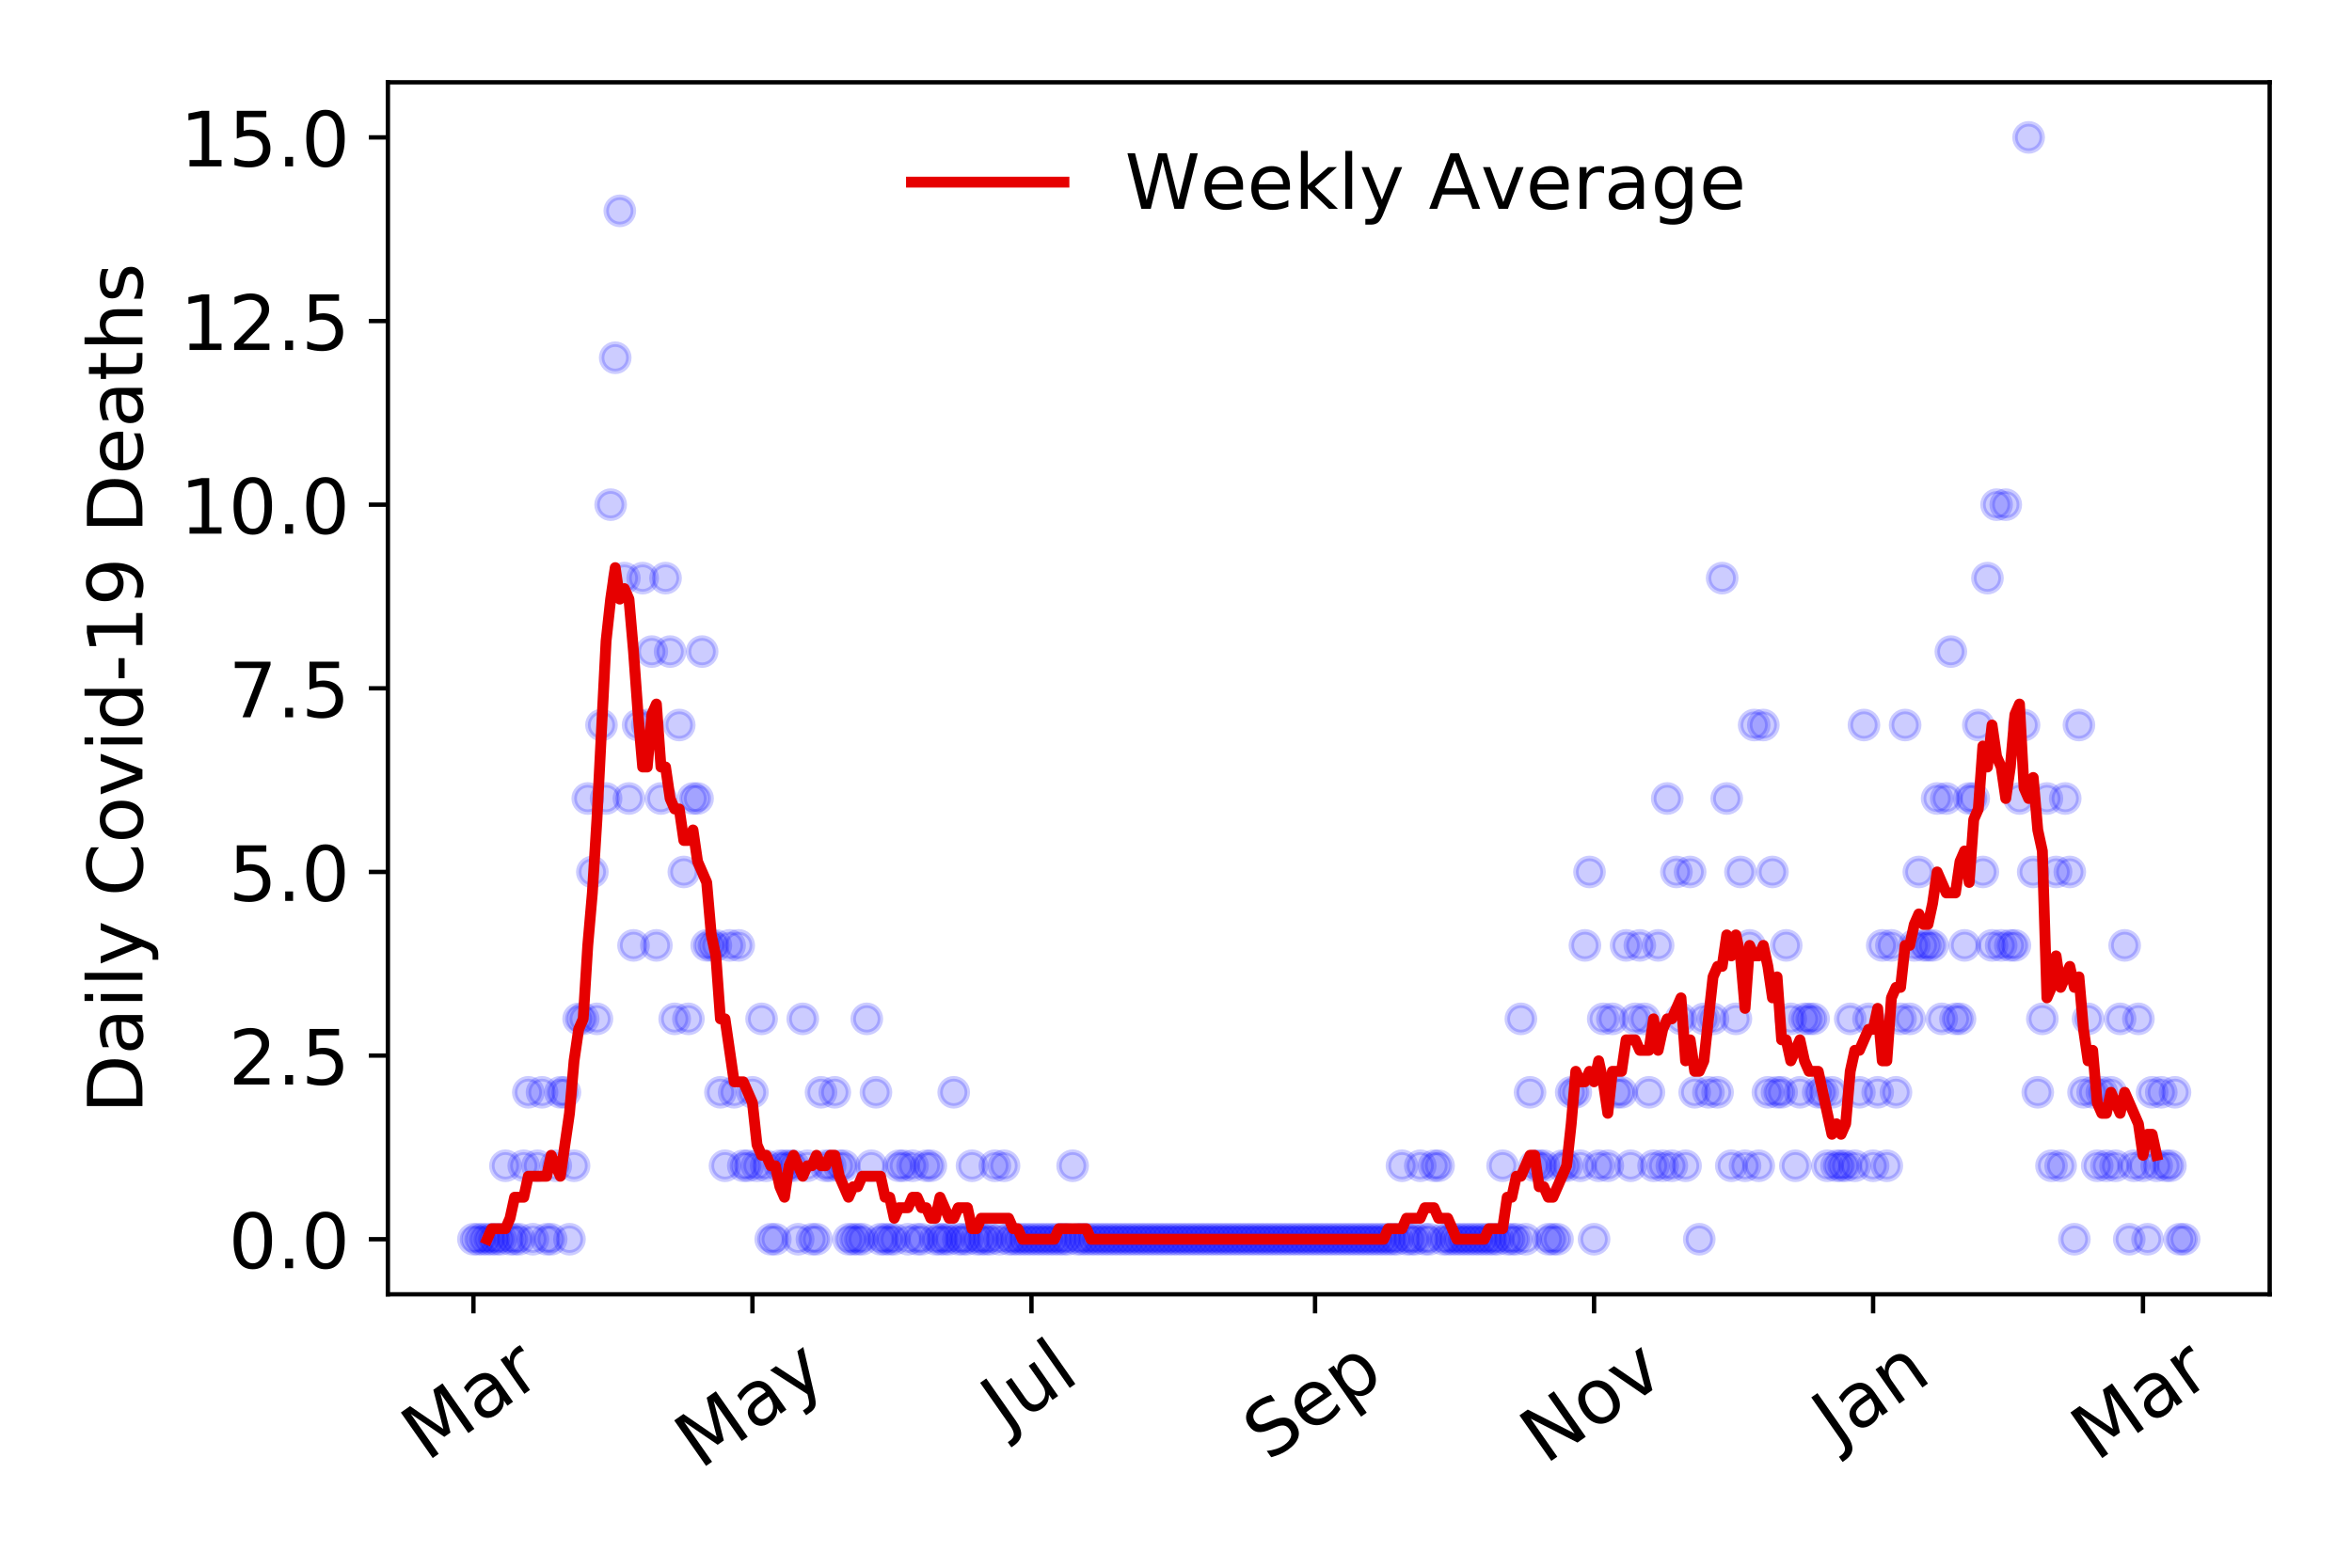 <?xml version="1.0" encoding="utf-8" standalone="no"?>
<!DOCTYPE svg PUBLIC "-//W3C//DTD SVG 1.1//EN"
  "http://www.w3.org/Graphics/SVG/1.1/DTD/svg11.dtd">
<!-- Created with matplotlib (https://matplotlib.org/) -->
<svg height="288pt" version="1.1" viewBox="0 0 432 288" width="432pt" xmlns="http://www.w3.org/2000/svg" xmlns:xlink="http://www.w3.org/1999/xlink">
 <defs>
  <style type="text/css">
*{stroke-linecap:butt;stroke-linejoin:round;}
  </style>
 </defs>
 <g id="figure_1">
  <g id="patch_1">
   <path d="M 0 288 
L 432 288 
L 432 0 
L 0 0 
z
" style="fill:#ffffff;"/>
  </g>
  <g id="axes_1">
   <g id="patch_2">
    <path d="M 71.245 237.778 
L 416.88 237.778 
L 416.88 15.12 
L 71.245 15.12 
z
" style="fill:#ffffff;"/>
   </g>
   <g id="matplotlib.axis_1">
    <g id="xtick_1">
     <g id="line2d_1">
      <defs>
       <path d="M 0 0 
L 0 3.5 
" id="mc36df67e57" style="stroke:#000000;stroke-width:0.8;"/>
      </defs>
      <g>
       <use style="stroke:#000000;stroke-width:0.8;" x="86.956" xlink:href="#mc36df67e57" y="237.778"/>
      </g>
     </g>
     <g id="text_1">
      <!-- Mar -->
      <defs>
       <path d="M 9.812 72.906 
L 24.516 72.906 
L 43.109 23.297 
L 61.812 72.906 
L 76.516 72.906 
L 76.516 0 
L 66.891 0 
L 66.891 64.016 
L 48.094 14.016 
L 38.188 14.016 
L 19.391 64.016 
L 19.391 0 
L 9.812 0 
z
" id="DejaVuSans-77"/>
       <path d="M 34.281 27.484 
Q 23.391 27.484 19.188 25 
Q 14.984 22.516 14.984 16.5 
Q 14.984 11.719 18.141 8.906 
Q 21.297 6.109 26.703 6.109 
Q 34.188 6.109 38.703 11.406 
Q 43.219 16.703 43.219 25.484 
L 43.219 27.484 
z
M 52.203 31.203 
L 52.203 0 
L 43.219 0 
L 43.219 8.297 
Q 40.141 3.328 35.547 0.953 
Q 30.953 -1.422 24.312 -1.422 
Q 15.922 -1.422 10.953 3.297 
Q 6 8.016 6 15.922 
Q 6 25.141 12.172 29.828 
Q 18.359 34.516 30.609 34.516 
L 43.219 34.516 
L 43.219 35.406 
Q 43.219 41.609 39.141 45 
Q 35.062 48.391 27.688 48.391 
Q 23 48.391 18.547 47.266 
Q 14.109 46.141 10.016 43.891 
L 10.016 52.203 
Q 14.938 54.109 19.578 55.047 
Q 24.219 56 28.609 56 
Q 40.484 56 46.344 49.844 
Q 52.203 43.703 52.203 31.203 
z
" id="DejaVuSans-97"/>
       <path d="M 41.109 46.297 
Q 39.594 47.172 37.812 47.578 
Q 36.031 48 33.891 48 
Q 26.266 48 22.188 43.047 
Q 18.109 38.094 18.109 28.812 
L 18.109 0 
L 9.078 0 
L 9.078 54.688 
L 18.109 54.688 
L 18.109 46.188 
Q 20.953 51.172 25.484 53.578 
Q 30.031 56 36.531 56 
Q 37.453 56 38.578 55.875 
Q 39.703 55.766 41.062 55.516 
z
" id="DejaVuSans-114"/>
      </defs>
      <g transform="translate(78.353 268.643)rotate(-35)scale(0.14 -0.14)">
       <use xlink:href="#DejaVuSans-77"/>
       <use x="86.279" xlink:href="#DejaVuSans-97"/>
       <use x="147.559" xlink:href="#DejaVuSans-114"/>
      </g>
     </g>
    </g>
    <g id="xtick_2">
     <g id="line2d_2">
      <g>
       <use style="stroke:#000000;stroke-width:0.8;" x="138.204" xlink:href="#mc36df67e57" y="237.778"/>
      </g>
     </g>
     <g id="text_2">
      <!-- May -->
      <defs>
       <path d="M 32.172 -5.078 
Q 28.375 -14.844 24.75 -17.812 
Q 21.141 -20.797 15.094 -20.797 
L 7.906 -20.797 
L 7.906 -13.281 
L 13.188 -13.281 
Q 16.891 -13.281 18.938 -11.516 
Q 21 -9.766 23.484 -3.219 
L 25.094 0.875 
L 2.984 54.688 
L 12.5 54.688 
L 29.594 11.922 
L 46.688 54.688 
L 56.203 54.688 
z
" id="DejaVuSans-121"/>
      </defs>
      <g transform="translate(128.565 270.094)rotate(-35)scale(0.14 -0.14)">
       <use xlink:href="#DejaVuSans-77"/>
       <use x="86.279" xlink:href="#DejaVuSans-97"/>
       <use x="147.559" xlink:href="#DejaVuSans-121"/>
      </g>
     </g>
    </g>
    <g id="xtick_3">
     <g id="line2d_3">
      <g>
       <use style="stroke:#000000;stroke-width:0.8;" x="189.453" xlink:href="#mc36df67e57" y="237.778"/>
      </g>
     </g>
     <g id="text_3">
      <!-- Jul -->
      <defs>
       <path d="M 9.812 72.906 
L 19.672 72.906 
L 19.672 5.078 
Q 19.672 -8.109 14.672 -14.062 
Q 9.672 -20.016 -1.422 -20.016 
L -5.172 -20.016 
L -5.172 -11.719 
L -2.094 -11.719 
Q 4.438 -11.719 7.125 -8.047 
Q 9.812 -4.391 9.812 5.078 
z
" id="DejaVuSans-74"/>
       <path d="M 8.5 21.578 
L 8.5 54.688 
L 17.484 54.688 
L 17.484 21.922 
Q 17.484 14.156 20.5 10.266 
Q 23.531 6.391 29.594 6.391 
Q 36.859 6.391 41.078 11.031 
Q 45.312 15.672 45.312 23.688 
L 45.312 54.688 
L 54.297 54.688 
L 54.297 0 
L 45.312 0 
L 45.312 8.406 
Q 42.047 3.422 37.719 1 
Q 33.406 -1.422 27.688 -1.422 
Q 18.266 -1.422 13.375 4.438 
Q 8.5 10.297 8.5 21.578 
z
M 31.109 56 
z
" id="DejaVuSans-117"/>
       <path d="M 9.422 75.984 
L 18.406 75.984 
L 18.406 0 
L 9.422 0 
z
" id="DejaVuSans-108"/>
      </defs>
      <g transform="translate(184.75 263.181)rotate(-35)scale(0.14 -0.14)">
       <use xlink:href="#DejaVuSans-74"/>
       <use x="29.492" xlink:href="#DejaVuSans-117"/>
       <use x="92.871" xlink:href="#DejaVuSans-108"/>
      </g>
     </g>
    </g>
    <g id="xtick_4">
     <g id="line2d_4">
      <g>
       <use style="stroke:#000000;stroke-width:0.8;" x="241.542" xlink:href="#mc36df67e57" y="237.778"/>
      </g>
     </g>
     <g id="text_4">
      <!-- Sep -->
      <defs>
       <path d="M 53.516 70.516 
L 53.516 60.891 
Q 47.906 63.578 42.922 64.891 
Q 37.938 66.219 33.297 66.219 
Q 25.25 66.219 20.875 63.094 
Q 16.5 59.969 16.5 54.203 
Q 16.5 49.359 19.406 46.891 
Q 22.312 44.438 30.422 42.922 
L 36.375 41.703 
Q 47.406 39.594 52.656 34.297 
Q 57.906 29 57.906 20.125 
Q 57.906 9.516 50.797 4.047 
Q 43.703 -1.422 29.984 -1.422 
Q 24.812 -1.422 18.969 -0.25 
Q 13.141 0.922 6.891 3.219 
L 6.891 13.375 
Q 12.891 10.016 18.656 8.297 
Q 24.422 6.594 29.984 6.594 
Q 38.422 6.594 43.016 9.906 
Q 47.609 13.234 47.609 19.391 
Q 47.609 24.75 44.312 27.781 
Q 41.016 30.812 33.5 32.328 
L 27.484 33.5 
Q 16.453 35.688 11.516 40.375 
Q 6.594 45.062 6.594 53.422 
Q 6.594 63.094 13.406 68.656 
Q 20.219 74.219 32.172 74.219 
Q 37.312 74.219 42.625 73.281 
Q 47.953 72.359 53.516 70.516 
z
" id="DejaVuSans-83"/>
       <path d="M 56.203 29.594 
L 56.203 25.203 
L 14.891 25.203 
Q 15.484 15.922 20.484 11.062 
Q 25.484 6.203 34.422 6.203 
Q 39.594 6.203 44.453 7.469 
Q 49.312 8.734 54.109 11.281 
L 54.109 2.781 
Q 49.266 0.734 44.188 -0.344 
Q 39.109 -1.422 33.891 -1.422 
Q 20.797 -1.422 13.156 6.188 
Q 5.516 13.812 5.516 26.812 
Q 5.516 40.234 12.766 48.109 
Q 20.016 56 32.328 56 
Q 43.359 56 49.781 48.891 
Q 56.203 41.797 56.203 29.594 
z
M 47.219 32.234 
Q 47.125 39.594 43.094 43.984 
Q 39.062 48.391 32.422 48.391 
Q 24.906 48.391 20.391 44.141 
Q 15.875 39.891 15.188 32.172 
z
" id="DejaVuSans-101"/>
       <path d="M 18.109 8.203 
L 18.109 -20.797 
L 9.078 -20.797 
L 9.078 54.688 
L 18.109 54.688 
L 18.109 46.391 
Q 20.953 51.266 25.266 53.625 
Q 29.594 56 35.594 56 
Q 45.562 56 51.781 48.094 
Q 58.016 40.188 58.016 27.297 
Q 58.016 14.406 51.781 6.484 
Q 45.562 -1.422 35.594 -1.422 
Q 29.594 -1.422 25.266 0.953 
Q 20.953 3.328 18.109 8.203 
z
M 48.688 27.297 
Q 48.688 37.203 44.609 42.844 
Q 40.531 48.484 33.406 48.484 
Q 26.266 48.484 22.188 42.844 
Q 18.109 37.203 18.109 27.297 
Q 18.109 17.391 22.188 11.75 
Q 26.266 6.109 33.406 6.109 
Q 40.531 6.109 44.609 11.75 
Q 48.688 17.391 48.688 27.297 
z
" id="DejaVuSans-112"/>
      </defs>
      <g transform="translate(232.949 268.629)rotate(-35)scale(0.14 -0.14)">
       <use xlink:href="#DejaVuSans-83"/>
       <use x="63.477" xlink:href="#DejaVuSans-101"/>
       <use x="125" xlink:href="#DejaVuSans-112"/>
      </g>
     </g>
    </g>
    <g id="xtick_5">
     <g id="line2d_5">
      <g>
       <use style="stroke:#000000;stroke-width:0.8;" x="292.791" xlink:href="#mc36df67e57" y="237.778"/>
      </g>
     </g>
     <g id="text_5">
      <!-- Nov -->
      <defs>
       <path d="M 9.812 72.906 
L 23.094 72.906 
L 55.422 11.922 
L 55.422 72.906 
L 64.984 72.906 
L 64.984 0 
L 51.703 0 
L 19.391 60.984 
L 19.391 0 
L 9.812 0 
z
" id="DejaVuSans-78"/>
       <path d="M 30.609 48.391 
Q 23.391 48.391 19.188 42.75 
Q 14.984 37.109 14.984 27.297 
Q 14.984 17.484 19.156 11.844 
Q 23.344 6.203 30.609 6.203 
Q 37.797 6.203 41.984 11.859 
Q 46.188 17.531 46.188 27.297 
Q 46.188 37.016 41.984 42.703 
Q 37.797 48.391 30.609 48.391 
z
M 30.609 56 
Q 42.328 56 49.016 48.375 
Q 55.719 40.766 55.719 27.297 
Q 55.719 13.875 49.016 6.219 
Q 42.328 -1.422 30.609 -1.422 
Q 18.844 -1.422 12.172 6.219 
Q 5.516 13.875 5.516 27.297 
Q 5.516 40.766 12.172 48.375 
Q 18.844 56 30.609 56 
z
" id="DejaVuSans-111"/>
       <path d="M 2.984 54.688 
L 12.5 54.688 
L 29.594 8.797 
L 46.688 54.688 
L 56.203 54.688 
L 35.688 0 
L 23.484 0 
z
" id="DejaVuSans-118"/>
      </defs>
      <g transform="translate(283.814 269.166)rotate(-35)scale(0.14 -0.14)">
       <use xlink:href="#DejaVuSans-78"/>
       <use x="74.805" xlink:href="#DejaVuSans-111"/>
       <use x="135.986" xlink:href="#DejaVuSans-118"/>
      </g>
     </g>
    </g>
    <g id="xtick_6">
     <g id="line2d_6">
      <g>
       <use style="stroke:#000000;stroke-width:0.8;" x="344.04" xlink:href="#mc36df67e57" y="237.778"/>
      </g>
     </g>
     <g id="text_6">
      <!-- Jan -->
      <defs>
       <path d="M 54.891 33.016 
L 54.891 0 
L 45.906 0 
L 45.906 32.719 
Q 45.906 40.484 42.875 44.328 
Q 39.844 48.188 33.797 48.188 
Q 26.516 48.188 22.312 43.547 
Q 18.109 38.922 18.109 30.906 
L 18.109 0 
L 9.078 0 
L 9.078 54.688 
L 18.109 54.688 
L 18.109 46.188 
Q 21.344 51.125 25.703 53.562 
Q 30.078 56 35.797 56 
Q 45.219 56 50.047 50.172 
Q 54.891 44.344 54.891 33.016 
z
" id="DejaVuSans-110"/>
      </defs>
      <g transform="translate(337.416 265.871)rotate(-35)scale(0.14 -0.14)">
       <use xlink:href="#DejaVuSans-74"/>
       <use x="29.492" xlink:href="#DejaVuSans-97"/>
       <use x="90.771" xlink:href="#DejaVuSans-110"/>
      </g>
     </g>
    </g>
    <g id="xtick_7">
     <g id="line2d_7">
      <g>
       <use style="stroke:#000000;stroke-width:0.8;" x="393.608" xlink:href="#mc36df67e57" y="237.778"/>
      </g>
     </g>
     <g id="text_7">
      <!-- Mar -->
      <g transform="translate(385.005 268.643)rotate(-35)scale(0.14 -0.14)">
       <use xlink:href="#DejaVuSans-77"/>
       <use x="86.279" xlink:href="#DejaVuSans-97"/>
       <use x="147.559" xlink:href="#DejaVuSans-114"/>
      </g>
     </g>
    </g>
   </g>
   <g id="matplotlib.axis_2">
    <g id="ytick_1">
     <g id="line2d_8">
      <defs>
       <path d="M 0 0 
L -3.5 0 
" id="m61c59f1d79" style="stroke:#000000;stroke-width:0.8;"/>
      </defs>
      <g>
       <use style="stroke:#000000;stroke-width:0.8;" x="71.245" xlink:href="#m61c59f1d79" y="227.657"/>
      </g>
     </g>
     <g id="text_8">
      <!-- 0.0 -->
      <defs>
       <path d="M 31.781 66.406 
Q 24.172 66.406 20.328 58.906 
Q 16.5 51.422 16.5 36.375 
Q 16.5 21.391 20.328 13.891 
Q 24.172 6.391 31.781 6.391 
Q 39.453 6.391 43.281 13.891 
Q 47.125 21.391 47.125 36.375 
Q 47.125 51.422 43.281 58.906 
Q 39.453 66.406 31.781 66.406 
z
M 31.781 74.219 
Q 44.047 74.219 50.516 64.516 
Q 56.984 54.828 56.984 36.375 
Q 56.984 17.969 50.516 8.266 
Q 44.047 -1.422 31.781 -1.422 
Q 19.531 -1.422 13.062 8.266 
Q 6.594 17.969 6.594 36.375 
Q 6.594 54.828 13.062 64.516 
Q 19.531 74.219 31.781 74.219 
z
" id="DejaVuSans-48"/>
       <path d="M 10.688 12.406 
L 21 12.406 
L 21 0 
L 10.688 0 
z
" id="DejaVuSans-46"/>
      </defs>
      <g transform="translate(41.981 232.976)scale(0.14 -0.14)">
       <use xlink:href="#DejaVuSans-48"/>
       <use x="63.623" xlink:href="#DejaVuSans-46"/>
       <use x="95.41" xlink:href="#DejaVuSans-48"/>
      </g>
     </g>
    </g>
    <g id="ytick_2">
     <g id="line2d_9">
      <g>
       <use style="stroke:#000000;stroke-width:0.8;" x="71.245" xlink:href="#m61c59f1d79" y="193.921"/>
      </g>
     </g>
     <g id="text_9">
      <!-- 2.5 -->
      <defs>
       <path d="M 19.188 8.297 
L 53.609 8.297 
L 53.609 0 
L 7.328 0 
L 7.328 8.297 
Q 12.938 14.109 22.625 23.891 
Q 32.328 33.688 34.812 36.531 
Q 39.547 41.844 41.422 45.531 
Q 43.312 49.219 43.312 52.781 
Q 43.312 58.594 39.234 62.25 
Q 35.156 65.922 28.609 65.922 
Q 23.969 65.922 18.812 64.312 
Q 13.672 62.703 7.812 59.422 
L 7.812 69.391 
Q 13.766 71.781 18.938 73 
Q 24.125 74.219 28.422 74.219 
Q 39.75 74.219 46.484 68.547 
Q 53.219 62.891 53.219 53.422 
Q 53.219 48.922 51.531 44.891 
Q 49.859 40.875 45.406 35.406 
Q 44.188 33.984 37.641 27.219 
Q 31.109 20.453 19.188 8.297 
z
" id="DejaVuSans-50"/>
       <path d="M 10.797 72.906 
L 49.516 72.906 
L 49.516 64.594 
L 19.828 64.594 
L 19.828 46.734 
Q 21.969 47.469 24.109 47.828 
Q 26.266 48.188 28.422 48.188 
Q 40.625 48.188 47.75 41.5 
Q 54.891 34.812 54.891 23.391 
Q 54.891 11.625 47.562 5.094 
Q 40.234 -1.422 26.906 -1.422 
Q 22.312 -1.422 17.547 -0.641 
Q 12.797 0.141 7.719 1.703 
L 7.719 11.625 
Q 12.109 9.234 16.797 8.062 
Q 21.484 6.891 26.703 6.891 
Q 35.156 6.891 40.078 11.328 
Q 45.016 15.766 45.016 23.391 
Q 45.016 31 40.078 35.438 
Q 35.156 39.891 26.703 39.891 
Q 22.75 39.891 18.812 39.016 
Q 14.891 38.141 10.797 36.281 
z
" id="DejaVuSans-53"/>
      </defs>
      <g transform="translate(41.981 199.24)scale(0.14 -0.14)">
       <use xlink:href="#DejaVuSans-50"/>
       <use x="63.623" xlink:href="#DejaVuSans-46"/>
       <use x="95.41" xlink:href="#DejaVuSans-53"/>
      </g>
     </g>
    </g>
    <g id="ytick_3">
     <g id="line2d_10">
      <g>
       <use style="stroke:#000000;stroke-width:0.8;" x="71.245" xlink:href="#m61c59f1d79" y="160.185"/>
      </g>
     </g>
     <g id="text_10">
      <!-- 5.0 -->
      <g transform="translate(41.981 165.504)scale(0.14 -0.14)">
       <use xlink:href="#DejaVuSans-53"/>
       <use x="63.623" xlink:href="#DejaVuSans-46"/>
       <use x="95.41" xlink:href="#DejaVuSans-48"/>
      </g>
     </g>
    </g>
    <g id="ytick_4">
     <g id="line2d_11">
      <g>
       <use style="stroke:#000000;stroke-width:0.8;" x="71.245" xlink:href="#m61c59f1d79" y="126.449"/>
      </g>
     </g>
     <g id="text_11">
      <!-- 7.5 -->
      <defs>
       <path d="M 8.203 72.906 
L 55.078 72.906 
L 55.078 68.703 
L 28.609 0 
L 18.312 0 
L 43.219 64.594 
L 8.203 64.594 
z
" id="DejaVuSans-55"/>
      </defs>
      <g transform="translate(41.981 131.768)scale(0.14 -0.14)">
       <use xlink:href="#DejaVuSans-55"/>
       <use x="63.623" xlink:href="#DejaVuSans-46"/>
       <use x="95.41" xlink:href="#DejaVuSans-53"/>
      </g>
     </g>
    </g>
    <g id="ytick_5">
     <g id="line2d_12">
      <g>
       <use style="stroke:#000000;stroke-width:0.8;" x="71.245" xlink:href="#m61c59f1d79" y="92.713"/>
      </g>
     </g>
     <g id="text_12">
      <!-- 10.0 -->
      <defs>
       <path d="M 12.406 8.297 
L 28.516 8.297 
L 28.516 63.922 
L 10.984 60.406 
L 10.984 69.391 
L 28.422 72.906 
L 38.281 72.906 
L 38.281 8.297 
L 54.391 8.297 
L 54.391 0 
L 12.406 0 
z
" id="DejaVuSans-49"/>
      </defs>
      <g transform="translate(33.073 98.032)scale(0.14 -0.14)">
       <use xlink:href="#DejaVuSans-49"/>
       <use x="63.623" xlink:href="#DejaVuSans-48"/>
       <use x="127.246" xlink:href="#DejaVuSans-46"/>
       <use x="159.033" xlink:href="#DejaVuSans-48"/>
      </g>
     </g>
    </g>
    <g id="ytick_6">
     <g id="line2d_13">
      <g>
       <use style="stroke:#000000;stroke-width:0.8;" x="71.245" xlink:href="#m61c59f1d79" y="58.977"/>
      </g>
     </g>
     <g id="text_13">
      <!-- 12.5 -->
      <g transform="translate(33.073 64.296)scale(0.14 -0.14)">
       <use xlink:href="#DejaVuSans-49"/>
       <use x="63.623" xlink:href="#DejaVuSans-50"/>
       <use x="127.246" xlink:href="#DejaVuSans-46"/>
       <use x="159.033" xlink:href="#DejaVuSans-53"/>
      </g>
     </g>
    </g>
    <g id="ytick_7">
     <g id="line2d_14">
      <g>
       <use style="stroke:#000000;stroke-width:0.8;" x="71.245" xlink:href="#m61c59f1d79" y="25.241"/>
      </g>
     </g>
     <g id="text_14">
      <!-- 15.0 -->
      <g transform="translate(33.073 30.56)scale(0.14 -0.14)">
       <use xlink:href="#DejaVuSans-49"/>
       <use x="63.623" xlink:href="#DejaVuSans-53"/>
       <use x="127.246" xlink:href="#DejaVuSans-46"/>
       <use x="159.033" xlink:href="#DejaVuSans-48"/>
      </g>
     </g>
    </g>
    <g id="text_15">
     <!-- Daily Covid-19 Deaths -->
     <defs>
      <path d="M 19.672 64.797 
L 19.672 8.109 
L 31.594 8.109 
Q 46.688 8.109 53.688 14.938 
Q 60.688 21.781 60.688 36.531 
Q 60.688 51.172 53.688 57.984 
Q 46.688 64.797 31.594 64.797 
z
M 9.812 72.906 
L 30.078 72.906 
Q 51.266 72.906 61.172 64.094 
Q 71.094 55.281 71.094 36.531 
Q 71.094 17.672 61.125 8.828 
Q 51.172 0 30.078 0 
L 9.812 0 
z
" id="DejaVuSans-68"/>
      <path d="M 9.422 54.688 
L 18.406 54.688 
L 18.406 0 
L 9.422 0 
z
M 9.422 75.984 
L 18.406 75.984 
L 18.406 64.594 
L 9.422 64.594 
z
" id="DejaVuSans-105"/>
      <path id="DejaVuSans-32"/>
      <path d="M 64.406 67.281 
L 64.406 56.891 
Q 59.422 61.531 53.781 63.812 
Q 48.141 66.109 41.797 66.109 
Q 29.297 66.109 22.656 58.469 
Q 16.016 50.828 16.016 36.375 
Q 16.016 21.969 22.656 14.328 
Q 29.297 6.688 41.797 6.688 
Q 48.141 6.688 53.781 8.984 
Q 59.422 11.281 64.406 15.922 
L 64.406 5.609 
Q 59.234 2.094 53.438 0.328 
Q 47.656 -1.422 41.219 -1.422 
Q 24.656 -1.422 15.125 8.703 
Q 5.609 18.844 5.609 36.375 
Q 5.609 53.953 15.125 64.078 
Q 24.656 74.219 41.219 74.219 
Q 47.75 74.219 53.531 72.484 
Q 59.328 70.75 64.406 67.281 
z
" id="DejaVuSans-67"/>
      <path d="M 45.406 46.391 
L 45.406 75.984 
L 54.391 75.984 
L 54.391 0 
L 45.406 0 
L 45.406 8.203 
Q 42.578 3.328 38.25 0.953 
Q 33.938 -1.422 27.875 -1.422 
Q 17.969 -1.422 11.734 6.484 
Q 5.516 14.406 5.516 27.297 
Q 5.516 40.188 11.734 48.094 
Q 17.969 56 27.875 56 
Q 33.938 56 38.25 53.625 
Q 42.578 51.266 45.406 46.391 
z
M 14.797 27.297 
Q 14.797 17.391 18.875 11.75 
Q 22.953 6.109 30.078 6.109 
Q 37.203 6.109 41.297 11.75 
Q 45.406 17.391 45.406 27.297 
Q 45.406 37.203 41.297 42.844 
Q 37.203 48.484 30.078 48.484 
Q 22.953 48.484 18.875 42.844 
Q 14.797 37.203 14.797 27.297 
z
" id="DejaVuSans-100"/>
      <path d="M 4.891 31.391 
L 31.203 31.391 
L 31.203 23.391 
L 4.891 23.391 
z
" id="DejaVuSans-45"/>
      <path d="M 10.984 1.516 
L 10.984 10.5 
Q 14.703 8.734 18.5 7.812 
Q 22.312 6.891 25.984 6.891 
Q 35.75 6.891 40.891 13.453 
Q 46.047 20.016 46.781 33.406 
Q 43.953 29.203 39.594 26.953 
Q 35.25 24.703 29.984 24.703 
Q 19.047 24.703 12.672 31.312 
Q 6.297 37.938 6.297 49.422 
Q 6.297 60.641 12.938 67.422 
Q 19.578 74.219 30.609 74.219 
Q 43.266 74.219 49.922 64.516 
Q 56.594 54.828 56.594 36.375 
Q 56.594 19.141 48.406 8.859 
Q 40.234 -1.422 26.422 -1.422 
Q 22.703 -1.422 18.891 -0.688 
Q 15.094 0.047 10.984 1.516 
z
M 30.609 32.422 
Q 37.25 32.422 41.125 36.953 
Q 45.016 41.5 45.016 49.422 
Q 45.016 57.281 41.125 61.844 
Q 37.25 66.406 30.609 66.406 
Q 23.969 66.406 20.094 61.844 
Q 16.219 57.281 16.219 49.422 
Q 16.219 41.5 20.094 36.953 
Q 23.969 32.422 30.609 32.422 
z
" id="DejaVuSans-57"/>
      <path d="M 18.312 70.219 
L 18.312 54.688 
L 36.812 54.688 
L 36.812 47.703 
L 18.312 47.703 
L 18.312 18.016 
Q 18.312 11.328 20.141 9.422 
Q 21.969 7.516 27.594 7.516 
L 36.812 7.516 
L 36.812 0 
L 27.594 0 
Q 17.188 0 13.234 3.875 
Q 9.281 7.766 9.281 18.016 
L 9.281 47.703 
L 2.688 47.703 
L 2.688 54.688 
L 9.281 54.688 
L 9.281 70.219 
z
" id="DejaVuSans-116"/>
      <path d="M 54.891 33.016 
L 54.891 0 
L 45.906 0 
L 45.906 32.719 
Q 45.906 40.484 42.875 44.328 
Q 39.844 48.188 33.797 48.188 
Q 26.516 48.188 22.312 43.547 
Q 18.109 38.922 18.109 30.906 
L 18.109 0 
L 9.078 0 
L 9.078 75.984 
L 18.109 75.984 
L 18.109 46.188 
Q 21.344 51.125 25.703 53.562 
Q 30.078 56 35.797 56 
Q 45.219 56 50.047 50.172 
Q 54.891 44.344 54.891 33.016 
z
" id="DejaVuSans-104"/>
      <path d="M 44.281 53.078 
L 44.281 44.578 
Q 40.484 46.531 36.375 47.5 
Q 32.281 48.484 27.875 48.484 
Q 21.188 48.484 17.844 46.438 
Q 14.5 44.391 14.5 40.281 
Q 14.5 37.156 16.891 35.375 
Q 19.281 33.594 26.516 31.984 
L 29.594 31.297 
Q 39.156 29.25 43.188 25.516 
Q 47.219 21.781 47.219 15.094 
Q 47.219 7.469 41.188 3.016 
Q 35.156 -1.422 24.609 -1.422 
Q 20.219 -1.422 15.453 -0.562 
Q 10.688 0.297 5.422 2 
L 5.422 11.281 
Q 10.406 8.688 15.234 7.391 
Q 20.062 6.109 24.812 6.109 
Q 31.156 6.109 34.562 8.281 
Q 37.984 10.453 37.984 14.406 
Q 37.984 18.062 35.516 20.016 
Q 33.062 21.969 24.703 23.781 
L 21.578 24.516 
Q 13.234 26.266 9.516 29.906 
Q 5.812 33.547 5.812 39.891 
Q 5.812 47.609 11.281 51.797 
Q 16.75 56 26.812 56 
Q 31.781 56 36.172 55.266 
Q 40.578 54.547 44.281 53.078 
z
" id="DejaVuSans-115"/>
     </defs>
     <g transform="translate(26.162 204.56)rotate(-90)scale(0.14 -0.14)">
      <use xlink:href="#DejaVuSans-68"/>
      <use x="77.002" xlink:href="#DejaVuSans-97"/>
      <use x="138.281" xlink:href="#DejaVuSans-105"/>
      <use x="166.064" xlink:href="#DejaVuSans-108"/>
      <use x="193.848" xlink:href="#DejaVuSans-121"/>
      <use x="253.027" xlink:href="#DejaVuSans-32"/>
      <use x="284.814" xlink:href="#DejaVuSans-67"/>
      <use x="354.639" xlink:href="#DejaVuSans-111"/>
      <use x="415.82" xlink:href="#DejaVuSans-118"/>
      <use x="475" xlink:href="#DejaVuSans-105"/>
      <use x="502.783" xlink:href="#DejaVuSans-100"/>
      <use x="566.26" xlink:href="#DejaVuSans-45"/>
      <use x="602.344" xlink:href="#DejaVuSans-49"/>
      <use x="665.967" xlink:href="#DejaVuSans-57"/>
      <use x="729.59" xlink:href="#DejaVuSans-32"/>
      <use x="761.377" xlink:href="#DejaVuSans-68"/>
      <use x="838.379" xlink:href="#DejaVuSans-101"/>
      <use x="899.902" xlink:href="#DejaVuSans-97"/>
      <use x="961.182" xlink:href="#DejaVuSans-116"/>
      <use x="1000.391" xlink:href="#DejaVuSans-104"/>
      <use x="1063.77" xlink:href="#DejaVuSans-115"/>
     </g>
    </g>
   </g>
   <g id="line2d_15">
    <defs>
     <path d="M 0 2.5 
C 0.663 2.5 1.299 2.237 1.768 1.768 
C 2.237 1.299 2.5 0.663 2.5 0 
C 2.5 -0.663 2.237 -1.299 1.768 -1.768 
C 1.299 -2.237 0.663 -2.5 0 -2.5 
C -0.663 -2.5 -1.299 -2.237 -1.768 -1.768 
C -2.237 -1.299 -2.5 -0.663 -2.5 0 
C -2.5 0.663 -2.237 1.299 -1.768 1.768 
C -1.299 2.237 -0.663 2.5 0 2.5 
z
" id="mf5c23db252" style="stroke:#0000ff;stroke-opacity:0.2;"/>
    </defs>
    <g clip-path="url(#p0db67859cf)">
     <use style="fill:#0000ff;fill-opacity:0.2;stroke:#0000ff;stroke-opacity:0.2;" x="86.956" xlink:href="#mf5c23db252" y="227.657"/>
     <use style="fill:#0000ff;fill-opacity:0.2;stroke:#0000ff;stroke-opacity:0.2;" x="87.796" xlink:href="#mf5c23db252" y="227.657"/>
     <use style="fill:#0000ff;fill-opacity:0.2;stroke:#0000ff;stroke-opacity:0.2;" x="88.636" xlink:href="#mf5c23db252" y="227.657"/>
     <use style="fill:#0000ff;fill-opacity:0.2;stroke:#0000ff;stroke-opacity:0.2;" x="89.476" xlink:href="#mf5c23db252" y="227.657"/>
     <use style="fill:#0000ff;fill-opacity:0.2;stroke:#0000ff;stroke-opacity:0.2;" x="90.316" xlink:href="#mf5c23db252" y="227.657"/>
     <use style="fill:#0000ff;fill-opacity:0.2;stroke:#0000ff;stroke-opacity:0.2;" x="91.156" xlink:href="#mf5c23db252" y="227.657"/>
     <use style="fill:#0000ff;fill-opacity:0.2;stroke:#0000ff;stroke-opacity:0.2;" x="91.997" xlink:href="#mf5c23db252" y="227.657"/>
     <use style="fill:#0000ff;fill-opacity:0.2;stroke:#0000ff;stroke-opacity:0.2;" x="92.837" xlink:href="#mf5c23db252" y="214.163"/>
     <use style="fill:#0000ff;fill-opacity:0.2;stroke:#0000ff;stroke-opacity:0.2;" x="93.677" xlink:href="#mf5c23db252" y="227.657"/>
     <use style="fill:#0000ff;fill-opacity:0.2;stroke:#0000ff;stroke-opacity:0.2;" x="94.517" xlink:href="#mf5c23db252" y="227.657"/>
     <use style="fill:#0000ff;fill-opacity:0.2;stroke:#0000ff;stroke-opacity:0.2;" x="95.357" xlink:href="#mf5c23db252" y="227.657"/>
     <use style="fill:#0000ff;fill-opacity:0.2;stroke:#0000ff;stroke-opacity:0.2;" x="96.197" xlink:href="#mf5c23db252" y="214.163"/>
     <use style="fill:#0000ff;fill-opacity:0.2;stroke:#0000ff;stroke-opacity:0.2;" x="97.037" xlink:href="#mf5c23db252" y="200.668"/>
     <use style="fill:#0000ff;fill-opacity:0.2;stroke:#0000ff;stroke-opacity:0.2;" x="97.878" xlink:href="#mf5c23db252" y="227.657"/>
     <use style="fill:#0000ff;fill-opacity:0.2;stroke:#0000ff;stroke-opacity:0.2;" x="98.718" xlink:href="#mf5c23db252" y="214.163"/>
     <use style="fill:#0000ff;fill-opacity:0.2;stroke:#0000ff;stroke-opacity:0.2;" x="99.558" xlink:href="#mf5c23db252" y="200.668"/>
     <use style="fill:#0000ff;fill-opacity:0.2;stroke:#0000ff;stroke-opacity:0.2;" x="100.398" xlink:href="#mf5c23db252" y="227.657"/>
     <use style="fill:#0000ff;fill-opacity:0.2;stroke:#0000ff;stroke-opacity:0.2;" x="101.238" xlink:href="#mf5c23db252" y="227.657"/>
     <use style="fill:#0000ff;fill-opacity:0.2;stroke:#0000ff;stroke-opacity:0.2;" x="102.078" xlink:href="#mf5c23db252" y="214.163"/>
     <use style="fill:#0000ff;fill-opacity:0.2;stroke:#0000ff;stroke-opacity:0.2;" x="102.918" xlink:href="#mf5c23db252" y="200.668"/>
     <use style="fill:#0000ff;fill-opacity:0.2;stroke:#0000ff;stroke-opacity:0.2;" x="103.759" xlink:href="#mf5c23db252" y="200.668"/>
     <use style="fill:#0000ff;fill-opacity:0.2;stroke:#0000ff;stroke-opacity:0.2;" x="104.599" xlink:href="#mf5c23db252" y="227.657"/>
     <use style="fill:#0000ff;fill-opacity:0.2;stroke:#0000ff;stroke-opacity:0.2;" x="105.439" xlink:href="#mf5c23db252" y="214.163"/>
     <use style="fill:#0000ff;fill-opacity:0.2;stroke:#0000ff;stroke-opacity:0.2;" x="106.279" xlink:href="#mf5c23db252" y="187.174"/>
     <use style="fill:#0000ff;fill-opacity:0.2;stroke:#0000ff;stroke-opacity:0.2;" x="107.119" xlink:href="#mf5c23db252" y="187.174"/>
     <use style="fill:#0000ff;fill-opacity:0.2;stroke:#0000ff;stroke-opacity:0.2;" x="107.959" xlink:href="#mf5c23db252" y="146.691"/>
     <use style="fill:#0000ff;fill-opacity:0.2;stroke:#0000ff;stroke-opacity:0.2;" x="108.799" xlink:href="#mf5c23db252" y="160.185"/>
     <use style="fill:#0000ff;fill-opacity:0.2;stroke:#0000ff;stroke-opacity:0.2;" x="109.64" xlink:href="#mf5c23db252" y="187.174"/>
     <use style="fill:#0000ff;fill-opacity:0.2;stroke:#0000ff;stroke-opacity:0.2;" x="110.48" xlink:href="#mf5c23db252" y="133.196"/>
     <use style="fill:#0000ff;fill-opacity:0.2;stroke:#0000ff;stroke-opacity:0.2;" x="111.32" xlink:href="#mf5c23db252" y="146.691"/>
     <use style="fill:#0000ff;fill-opacity:0.2;stroke:#0000ff;stroke-opacity:0.2;" x="112.16" xlink:href="#mf5c23db252" y="92.713"/>
     <use style="fill:#0000ff;fill-opacity:0.2;stroke:#0000ff;stroke-opacity:0.2;" x="113" xlink:href="#mf5c23db252" y="65.724"/>
     <use style="fill:#0000ff;fill-opacity:0.2;stroke:#0000ff;stroke-opacity:0.2;" x="113.84" xlink:href="#mf5c23db252" y="38.735"/>
     <use style="fill:#0000ff;fill-opacity:0.2;stroke:#0000ff;stroke-opacity:0.2;" x="114.68" xlink:href="#mf5c23db252" y="106.207"/>
     <use style="fill:#0000ff;fill-opacity:0.2;stroke:#0000ff;stroke-opacity:0.2;" x="115.521" xlink:href="#mf5c23db252" y="146.691"/>
     <use style="fill:#0000ff;fill-opacity:0.2;stroke:#0000ff;stroke-opacity:0.2;" x="116.361" xlink:href="#mf5c23db252" y="173.68"/>
     <use style="fill:#0000ff;fill-opacity:0.2;stroke:#0000ff;stroke-opacity:0.2;" x="117.201" xlink:href="#mf5c23db252" y="133.196"/>
     <use style="fill:#0000ff;fill-opacity:0.2;stroke:#0000ff;stroke-opacity:0.2;" x="118.041" xlink:href="#mf5c23db252" y="106.207"/>
     <use style="fill:#0000ff;fill-opacity:0.2;stroke:#0000ff;stroke-opacity:0.2;" x="118.881" xlink:href="#mf5c23db252" y="133.196"/>
     <use style="fill:#0000ff;fill-opacity:0.2;stroke:#0000ff;stroke-opacity:0.2;" x="119.721" xlink:href="#mf5c23db252" y="119.702"/>
     <use style="fill:#0000ff;fill-opacity:0.2;stroke:#0000ff;stroke-opacity:0.2;" x="120.561" xlink:href="#mf5c23db252" y="173.68"/>
     <use style="fill:#0000ff;fill-opacity:0.2;stroke:#0000ff;stroke-opacity:0.2;" x="121.402" xlink:href="#mf5c23db252" y="146.691"/>
     <use style="fill:#0000ff;fill-opacity:0.2;stroke:#0000ff;stroke-opacity:0.2;" x="122.242" xlink:href="#mf5c23db252" y="106.207"/>
     <use style="fill:#0000ff;fill-opacity:0.2;stroke:#0000ff;stroke-opacity:0.2;" x="123.082" xlink:href="#mf5c23db252" y="119.702"/>
     <use style="fill:#0000ff;fill-opacity:0.2;stroke:#0000ff;stroke-opacity:0.2;" x="123.922" xlink:href="#mf5c23db252" y="187.174"/>
     <use style="fill:#0000ff;fill-opacity:0.2;stroke:#0000ff;stroke-opacity:0.2;" x="124.762" xlink:href="#mf5c23db252" y="133.196"/>
     <use style="fill:#0000ff;fill-opacity:0.2;stroke:#0000ff;stroke-opacity:0.2;" x="125.602" xlink:href="#mf5c23db252" y="160.185"/>
     <use style="fill:#0000ff;fill-opacity:0.2;stroke:#0000ff;stroke-opacity:0.2;" x="126.442" xlink:href="#mf5c23db252" y="187.174"/>
     <use style="fill:#0000ff;fill-opacity:0.2;stroke:#0000ff;stroke-opacity:0.2;" x="127.283" xlink:href="#mf5c23db252" y="146.691"/>
     <use style="fill:#0000ff;fill-opacity:0.2;stroke:#0000ff;stroke-opacity:0.2;" x="128.123" xlink:href="#mf5c23db252" y="146.691"/>
     <use style="fill:#0000ff;fill-opacity:0.2;stroke:#0000ff;stroke-opacity:0.2;" x="128.963" xlink:href="#mf5c23db252" y="119.702"/>
     <use style="fill:#0000ff;fill-opacity:0.2;stroke:#0000ff;stroke-opacity:0.2;" x="129.803" xlink:href="#mf5c23db252" y="173.68"/>
     <use style="fill:#0000ff;fill-opacity:0.2;stroke:#0000ff;stroke-opacity:0.2;" x="130.643" xlink:href="#mf5c23db252" y="173.68"/>
     <use style="fill:#0000ff;fill-opacity:0.2;stroke:#0000ff;stroke-opacity:0.2;" x="131.483" xlink:href="#mf5c23db252" y="173.68"/>
     <use style="fill:#0000ff;fill-opacity:0.2;stroke:#0000ff;stroke-opacity:0.2;" x="132.323" xlink:href="#mf5c23db252" y="200.668"/>
     <use style="fill:#0000ff;fill-opacity:0.2;stroke:#0000ff;stroke-opacity:0.2;" x="133.164" xlink:href="#mf5c23db252" y="214.163"/>
     <use style="fill:#0000ff;fill-opacity:0.2;stroke:#0000ff;stroke-opacity:0.2;" x="134.004" xlink:href="#mf5c23db252" y="173.68"/>
     <use style="fill:#0000ff;fill-opacity:0.2;stroke:#0000ff;stroke-opacity:0.2;" x="134.844" xlink:href="#mf5c23db252" y="200.668"/>
     <use style="fill:#0000ff;fill-opacity:0.2;stroke:#0000ff;stroke-opacity:0.2;" x="135.684" xlink:href="#mf5c23db252" y="173.68"/>
     <use style="fill:#0000ff;fill-opacity:0.2;stroke:#0000ff;stroke-opacity:0.2;" x="136.524" xlink:href="#mf5c23db252" y="214.163"/>
     <use style="fill:#0000ff;fill-opacity:0.2;stroke:#0000ff;stroke-opacity:0.2;" x="137.364" xlink:href="#mf5c23db252" y="214.163"/>
     <use style="fill:#0000ff;fill-opacity:0.2;stroke:#0000ff;stroke-opacity:0.2;" x="138.204" xlink:href="#mf5c23db252" y="200.668"/>
     <use style="fill:#0000ff;fill-opacity:0.2;stroke:#0000ff;stroke-opacity:0.2;" x="139.045" xlink:href="#mf5c23db252" y="214.163"/>
     <use style="fill:#0000ff;fill-opacity:0.2;stroke:#0000ff;stroke-opacity:0.2;" x="139.885" xlink:href="#mf5c23db252" y="187.174"/>
     <use style="fill:#0000ff;fill-opacity:0.2;stroke:#0000ff;stroke-opacity:0.2;" x="140.725" xlink:href="#mf5c23db252" y="214.163"/>
     <use style="fill:#0000ff;fill-opacity:0.2;stroke:#0000ff;stroke-opacity:0.2;" x="141.565" xlink:href="#mf5c23db252" y="227.657"/>
     <use style="fill:#0000ff;fill-opacity:0.2;stroke:#0000ff;stroke-opacity:0.2;" x="142.405" xlink:href="#mf5c23db252" y="227.657"/>
     <use style="fill:#0000ff;fill-opacity:0.2;stroke:#0000ff;stroke-opacity:0.2;" x="143.245" xlink:href="#mf5c23db252" y="214.163"/>
     <use style="fill:#0000ff;fill-opacity:0.2;stroke:#0000ff;stroke-opacity:0.2;" x="144.085" xlink:href="#mf5c23db252" y="214.163"/>
     <use style="fill:#0000ff;fill-opacity:0.2;stroke:#0000ff;stroke-opacity:0.2;" x="144.926" xlink:href="#mf5c23db252" y="214.163"/>
     <use style="fill:#0000ff;fill-opacity:0.2;stroke:#0000ff;stroke-opacity:0.2;" x="145.766" xlink:href="#mf5c23db252" y="214.163"/>
     <use style="fill:#0000ff;fill-opacity:0.2;stroke:#0000ff;stroke-opacity:0.2;" x="146.606" xlink:href="#mf5c23db252" y="227.657"/>
     <use style="fill:#0000ff;fill-opacity:0.2;stroke:#0000ff;stroke-opacity:0.2;" x="147.446" xlink:href="#mf5c23db252" y="187.174"/>
     <use style="fill:#0000ff;fill-opacity:0.2;stroke:#0000ff;stroke-opacity:0.2;" x="148.286" xlink:href="#mf5c23db252" y="214.163"/>
     <use style="fill:#0000ff;fill-opacity:0.2;stroke:#0000ff;stroke-opacity:0.2;" x="149.126" xlink:href="#mf5c23db252" y="227.657"/>
     <use style="fill:#0000ff;fill-opacity:0.2;stroke:#0000ff;stroke-opacity:0.2;" x="149.966" xlink:href="#mf5c23db252" y="227.657"/>
     <use style="fill:#0000ff;fill-opacity:0.2;stroke:#0000ff;stroke-opacity:0.2;" x="150.807" xlink:href="#mf5c23db252" y="200.668"/>
     <use style="fill:#0000ff;fill-opacity:0.2;stroke:#0000ff;stroke-opacity:0.2;" x="151.647" xlink:href="#mf5c23db252" y="214.163"/>
     <use style="fill:#0000ff;fill-opacity:0.2;stroke:#0000ff;stroke-opacity:0.2;" x="152.487" xlink:href="#mf5c23db252" y="214.163"/>
     <use style="fill:#0000ff;fill-opacity:0.2;stroke:#0000ff;stroke-opacity:0.2;" x="153.327" xlink:href="#mf5c23db252" y="200.668"/>
     <use style="fill:#0000ff;fill-opacity:0.2;stroke:#0000ff;stroke-opacity:0.2;" x="154.167" xlink:href="#mf5c23db252" y="214.163"/>
     <use style="fill:#0000ff;fill-opacity:0.2;stroke:#0000ff;stroke-opacity:0.2;" x="155.007" xlink:href="#mf5c23db252" y="214.163"/>
     <use style="fill:#0000ff;fill-opacity:0.2;stroke:#0000ff;stroke-opacity:0.2;" x="155.847" xlink:href="#mf5c23db252" y="227.657"/>
     <use style="fill:#0000ff;fill-opacity:0.2;stroke:#0000ff;stroke-opacity:0.2;" x="156.688" xlink:href="#mf5c23db252" y="227.657"/>
     <use style="fill:#0000ff;fill-opacity:0.2;stroke:#0000ff;stroke-opacity:0.2;" x="157.528" xlink:href="#mf5c23db252" y="227.657"/>
     <use style="fill:#0000ff;fill-opacity:0.2;stroke:#0000ff;stroke-opacity:0.2;" x="158.368" xlink:href="#mf5c23db252" y="227.657"/>
     <use style="fill:#0000ff;fill-opacity:0.2;stroke:#0000ff;stroke-opacity:0.2;" x="159.208" xlink:href="#mf5c23db252" y="187.174"/>
     <use style="fill:#0000ff;fill-opacity:0.2;stroke:#0000ff;stroke-opacity:0.2;" x="160.048" xlink:href="#mf5c23db252" y="214.163"/>
     <use style="fill:#0000ff;fill-opacity:0.2;stroke:#0000ff;stroke-opacity:0.2;" x="160.888" xlink:href="#mf5c23db252" y="200.668"/>
     <use style="fill:#0000ff;fill-opacity:0.2;stroke:#0000ff;stroke-opacity:0.2;" x="161.728" xlink:href="#mf5c23db252" y="227.657"/>
     <use style="fill:#0000ff;fill-opacity:0.2;stroke:#0000ff;stroke-opacity:0.2;" x="162.569" xlink:href="#mf5c23db252" y="227.657"/>
     <use style="fill:#0000ff;fill-opacity:0.2;stroke:#0000ff;stroke-opacity:0.2;" x="163.409" xlink:href="#mf5c23db252" y="227.657"/>
     <use style="fill:#0000ff;fill-opacity:0.2;stroke:#0000ff;stroke-opacity:0.2;" x="164.249" xlink:href="#mf5c23db252" y="227.657"/>
     <use style="fill:#0000ff;fill-opacity:0.2;stroke:#0000ff;stroke-opacity:0.2;" x="165.089" xlink:href="#mf5c23db252" y="214.163"/>
     <use style="fill:#0000ff;fill-opacity:0.2;stroke:#0000ff;stroke-opacity:0.2;" x="165.929" xlink:href="#mf5c23db252" y="214.163"/>
     <use style="fill:#0000ff;fill-opacity:0.2;stroke:#0000ff;stroke-opacity:0.2;" x="166.769" xlink:href="#mf5c23db252" y="227.657"/>
     <use style="fill:#0000ff;fill-opacity:0.2;stroke:#0000ff;stroke-opacity:0.2;" x="167.609" xlink:href="#mf5c23db252" y="214.163"/>
     <use style="fill:#0000ff;fill-opacity:0.2;stroke:#0000ff;stroke-opacity:0.2;" x="168.45" xlink:href="#mf5c23db252" y="227.657"/>
     <use style="fill:#0000ff;fill-opacity:0.2;stroke:#0000ff;stroke-opacity:0.2;" x="169.29" xlink:href="#mf5c23db252" y="227.657"/>
     <use style="fill:#0000ff;fill-opacity:0.2;stroke:#0000ff;stroke-opacity:0.2;" x="170.13" xlink:href="#mf5c23db252" y="214.163"/>
     <use style="fill:#0000ff;fill-opacity:0.2;stroke:#0000ff;stroke-opacity:0.2;" x="170.97" xlink:href="#mf5c23db252" y="214.163"/>
     <use style="fill:#0000ff;fill-opacity:0.2;stroke:#0000ff;stroke-opacity:0.2;" x="171.81" xlink:href="#mf5c23db252" y="227.657"/>
     <use style="fill:#0000ff;fill-opacity:0.2;stroke:#0000ff;stroke-opacity:0.2;" x="172.65" xlink:href="#mf5c23db252" y="227.657"/>
     <use style="fill:#0000ff;fill-opacity:0.2;stroke:#0000ff;stroke-opacity:0.2;" x="173.49" xlink:href="#mf5c23db252" y="227.657"/>
     <use style="fill:#0000ff;fill-opacity:0.2;stroke:#0000ff;stroke-opacity:0.2;" x="174.331" xlink:href="#mf5c23db252" y="227.657"/>
     <use style="fill:#0000ff;fill-opacity:0.2;stroke:#0000ff;stroke-opacity:0.2;" x="175.171" xlink:href="#mf5c23db252" y="200.668"/>
     <use style="fill:#0000ff;fill-opacity:0.2;stroke:#0000ff;stroke-opacity:0.2;" x="176.011" xlink:href="#mf5c23db252" y="227.657"/>
     <use style="fill:#0000ff;fill-opacity:0.2;stroke:#0000ff;stroke-opacity:0.2;" x="176.851" xlink:href="#mf5c23db252" y="227.657"/>
     <use style="fill:#0000ff;fill-opacity:0.2;stroke:#0000ff;stroke-opacity:0.2;" x="177.691" xlink:href="#mf5c23db252" y="227.657"/>
     <use style="fill:#0000ff;fill-opacity:0.2;stroke:#0000ff;stroke-opacity:0.2;" x="178.531" xlink:href="#mf5c23db252" y="214.163"/>
     <use style="fill:#0000ff;fill-opacity:0.2;stroke:#0000ff;stroke-opacity:0.2;" x="179.371" xlink:href="#mf5c23db252" y="227.657"/>
     <use style="fill:#0000ff;fill-opacity:0.2;stroke:#0000ff;stroke-opacity:0.2;" x="180.212" xlink:href="#mf5c23db252" y="227.657"/>
     <use style="fill:#0000ff;fill-opacity:0.2;stroke:#0000ff;stroke-opacity:0.2;" x="181.052" xlink:href="#mf5c23db252" y="227.657"/>
     <use style="fill:#0000ff;fill-opacity:0.2;stroke:#0000ff;stroke-opacity:0.2;" x="181.892" xlink:href="#mf5c23db252" y="227.657"/>
     <use style="fill:#0000ff;fill-opacity:0.2;stroke:#0000ff;stroke-opacity:0.2;" x="182.732" xlink:href="#mf5c23db252" y="214.163"/>
     <use style="fill:#0000ff;fill-opacity:0.2;stroke:#0000ff;stroke-opacity:0.2;" x="183.572" xlink:href="#mf5c23db252" y="227.657"/>
     <use style="fill:#0000ff;fill-opacity:0.2;stroke:#0000ff;stroke-opacity:0.2;" x="184.412" xlink:href="#mf5c23db252" y="214.163"/>
     <use style="fill:#0000ff;fill-opacity:0.2;stroke:#0000ff;stroke-opacity:0.2;" x="185.252" xlink:href="#mf5c23db252" y="227.657"/>
     <use style="fill:#0000ff;fill-opacity:0.2;stroke:#0000ff;stroke-opacity:0.2;" x="186.093" xlink:href="#mf5c23db252" y="227.657"/>
     <use style="fill:#0000ff;fill-opacity:0.2;stroke:#0000ff;stroke-opacity:0.2;" x="186.933" xlink:href="#mf5c23db252" y="227.657"/>
     <use style="fill:#0000ff;fill-opacity:0.2;stroke:#0000ff;stroke-opacity:0.2;" x="187.773" xlink:href="#mf5c23db252" y="227.657"/>
     <use style="fill:#0000ff;fill-opacity:0.2;stroke:#0000ff;stroke-opacity:0.2;" x="188.613" xlink:href="#mf5c23db252" y="227.657"/>
     <use style="fill:#0000ff;fill-opacity:0.2;stroke:#0000ff;stroke-opacity:0.2;" x="189.453" xlink:href="#mf5c23db252" y="227.657"/>
     <use style="fill:#0000ff;fill-opacity:0.2;stroke:#0000ff;stroke-opacity:0.2;" x="190.293" xlink:href="#mf5c23db252" y="227.657"/>
     <use style="fill:#0000ff;fill-opacity:0.2;stroke:#0000ff;stroke-opacity:0.2;" x="191.133" xlink:href="#mf5c23db252" y="227.657"/>
     <use style="fill:#0000ff;fill-opacity:0.2;stroke:#0000ff;stroke-opacity:0.2;" x="191.974" xlink:href="#mf5c23db252" y="227.657"/>
     <use style="fill:#0000ff;fill-opacity:0.2;stroke:#0000ff;stroke-opacity:0.2;" x="192.814" xlink:href="#mf5c23db252" y="227.657"/>
     <use style="fill:#0000ff;fill-opacity:0.2;stroke:#0000ff;stroke-opacity:0.2;" x="193.654" xlink:href="#mf5c23db252" y="227.657"/>
     <use style="fill:#0000ff;fill-opacity:0.2;stroke:#0000ff;stroke-opacity:0.2;" x="194.494" xlink:href="#mf5c23db252" y="227.657"/>
     <use style="fill:#0000ff;fill-opacity:0.2;stroke:#0000ff;stroke-opacity:0.2;" x="195.334" xlink:href="#mf5c23db252" y="227.657"/>
     <use style="fill:#0000ff;fill-opacity:0.2;stroke:#0000ff;stroke-opacity:0.2;" x="196.174" xlink:href="#mf5c23db252" y="227.657"/>
     <use style="fill:#0000ff;fill-opacity:0.2;stroke:#0000ff;stroke-opacity:0.2;" x="197.014" xlink:href="#mf5c23db252" y="214.163"/>
     <use style="fill:#0000ff;fill-opacity:0.2;stroke:#0000ff;stroke-opacity:0.2;" x="197.855" xlink:href="#mf5c23db252" y="227.657"/>
     <use style="fill:#0000ff;fill-opacity:0.2;stroke:#0000ff;stroke-opacity:0.2;" x="198.695" xlink:href="#mf5c23db252" y="227.657"/>
     <use style="fill:#0000ff;fill-opacity:0.2;stroke:#0000ff;stroke-opacity:0.2;" x="199.535" xlink:href="#mf5c23db252" y="227.657"/>
     <use style="fill:#0000ff;fill-opacity:0.2;stroke:#0000ff;stroke-opacity:0.2;" x="200.375" xlink:href="#mf5c23db252" y="227.657"/>
     <use style="fill:#0000ff;fill-opacity:0.2;stroke:#0000ff;stroke-opacity:0.2;" x="201.215" xlink:href="#mf5c23db252" y="227.657"/>
     <use style="fill:#0000ff;fill-opacity:0.2;stroke:#0000ff;stroke-opacity:0.2;" x="202.055" xlink:href="#mf5c23db252" y="227.657"/>
     <use style="fill:#0000ff;fill-opacity:0.2;stroke:#0000ff;stroke-opacity:0.2;" x="202.895" xlink:href="#mf5c23db252" y="227.657"/>
     <use style="fill:#0000ff;fill-opacity:0.2;stroke:#0000ff;stroke-opacity:0.2;" x="203.736" xlink:href="#mf5c23db252" y="227.657"/>
     <use style="fill:#0000ff;fill-opacity:0.2;stroke:#0000ff;stroke-opacity:0.2;" x="204.576" xlink:href="#mf5c23db252" y="227.657"/>
     <use style="fill:#0000ff;fill-opacity:0.2;stroke:#0000ff;stroke-opacity:0.2;" x="205.416" xlink:href="#mf5c23db252" y="227.657"/>
     <use style="fill:#0000ff;fill-opacity:0.2;stroke:#0000ff;stroke-opacity:0.2;" x="206.256" xlink:href="#mf5c23db252" y="227.657"/>
     <use style="fill:#0000ff;fill-opacity:0.2;stroke:#0000ff;stroke-opacity:0.2;" x="207.096" xlink:href="#mf5c23db252" y="227.657"/>
     <use style="fill:#0000ff;fill-opacity:0.2;stroke:#0000ff;stroke-opacity:0.2;" x="207.936" xlink:href="#mf5c23db252" y="227.657"/>
     <use style="fill:#0000ff;fill-opacity:0.2;stroke:#0000ff;stroke-opacity:0.2;" x="208.776" xlink:href="#mf5c23db252" y="227.657"/>
     <use style="fill:#0000ff;fill-opacity:0.2;stroke:#0000ff;stroke-opacity:0.2;" x="209.617" xlink:href="#mf5c23db252" y="227.657"/>
     <use style="fill:#0000ff;fill-opacity:0.2;stroke:#0000ff;stroke-opacity:0.2;" x="210.457" xlink:href="#mf5c23db252" y="227.657"/>
     <use style="fill:#0000ff;fill-opacity:0.2;stroke:#0000ff;stroke-opacity:0.2;" x="211.297" xlink:href="#mf5c23db252" y="227.657"/>
     <use style="fill:#0000ff;fill-opacity:0.2;stroke:#0000ff;stroke-opacity:0.2;" x="212.137" xlink:href="#mf5c23db252" y="227.657"/>
     <use style="fill:#0000ff;fill-opacity:0.2;stroke:#0000ff;stroke-opacity:0.2;" x="212.977" xlink:href="#mf5c23db252" y="227.657"/>
     <use style="fill:#0000ff;fill-opacity:0.2;stroke:#0000ff;stroke-opacity:0.2;" x="213.817" xlink:href="#mf5c23db252" y="227.657"/>
     <use style="fill:#0000ff;fill-opacity:0.2;stroke:#0000ff;stroke-opacity:0.2;" x="214.657" xlink:href="#mf5c23db252" y="227.657"/>
     <use style="fill:#0000ff;fill-opacity:0.2;stroke:#0000ff;stroke-opacity:0.2;" x="215.498" xlink:href="#mf5c23db252" y="227.657"/>
     <use style="fill:#0000ff;fill-opacity:0.2;stroke:#0000ff;stroke-opacity:0.2;" x="216.338" xlink:href="#mf5c23db252" y="227.657"/>
     <use style="fill:#0000ff;fill-opacity:0.2;stroke:#0000ff;stroke-opacity:0.2;" x="217.178" xlink:href="#mf5c23db252" y="227.657"/>
     <use style="fill:#0000ff;fill-opacity:0.2;stroke:#0000ff;stroke-opacity:0.2;" x="218.018" xlink:href="#mf5c23db252" y="227.657"/>
     <use style="fill:#0000ff;fill-opacity:0.2;stroke:#0000ff;stroke-opacity:0.2;" x="218.858" xlink:href="#mf5c23db252" y="227.657"/>
     <use style="fill:#0000ff;fill-opacity:0.2;stroke:#0000ff;stroke-opacity:0.2;" x="219.698" xlink:href="#mf5c23db252" y="227.657"/>
     <use style="fill:#0000ff;fill-opacity:0.2;stroke:#0000ff;stroke-opacity:0.2;" x="220.538" xlink:href="#mf5c23db252" y="227.657"/>
     <use style="fill:#0000ff;fill-opacity:0.2;stroke:#0000ff;stroke-opacity:0.2;" x="221.379" xlink:href="#mf5c23db252" y="227.657"/>
     <use style="fill:#0000ff;fill-opacity:0.2;stroke:#0000ff;stroke-opacity:0.2;" x="222.219" xlink:href="#mf5c23db252" y="227.657"/>
     <use style="fill:#0000ff;fill-opacity:0.2;stroke:#0000ff;stroke-opacity:0.2;" x="223.059" xlink:href="#mf5c23db252" y="227.657"/>
     <use style="fill:#0000ff;fill-opacity:0.2;stroke:#0000ff;stroke-opacity:0.2;" x="223.899" xlink:href="#mf5c23db252" y="227.657"/>
     <use style="fill:#0000ff;fill-opacity:0.2;stroke:#0000ff;stroke-opacity:0.2;" x="224.739" xlink:href="#mf5c23db252" y="227.657"/>
     <use style="fill:#0000ff;fill-opacity:0.2;stroke:#0000ff;stroke-opacity:0.2;" x="225.579" xlink:href="#mf5c23db252" y="227.657"/>
     <use style="fill:#0000ff;fill-opacity:0.2;stroke:#0000ff;stroke-opacity:0.2;" x="226.419" xlink:href="#mf5c23db252" y="227.657"/>
     <use style="fill:#0000ff;fill-opacity:0.2;stroke:#0000ff;stroke-opacity:0.2;" x="227.26" xlink:href="#mf5c23db252" y="227.657"/>
     <use style="fill:#0000ff;fill-opacity:0.2;stroke:#0000ff;stroke-opacity:0.2;" x="228.1" xlink:href="#mf5c23db252" y="227.657"/>
     <use style="fill:#0000ff;fill-opacity:0.2;stroke:#0000ff;stroke-opacity:0.2;" x="228.94" xlink:href="#mf5c23db252" y="227.657"/>
     <use style="fill:#0000ff;fill-opacity:0.2;stroke:#0000ff;stroke-opacity:0.2;" x="229.78" xlink:href="#mf5c23db252" y="227.657"/>
     <use style="fill:#0000ff;fill-opacity:0.2;stroke:#0000ff;stroke-opacity:0.2;" x="230.62" xlink:href="#mf5c23db252" y="227.657"/>
     <use style="fill:#0000ff;fill-opacity:0.2;stroke:#0000ff;stroke-opacity:0.2;" x="231.46" xlink:href="#mf5c23db252" y="227.657"/>
     <use style="fill:#0000ff;fill-opacity:0.2;stroke:#0000ff;stroke-opacity:0.2;" x="232.3" xlink:href="#mf5c23db252" y="227.657"/>
     <use style="fill:#0000ff;fill-opacity:0.2;stroke:#0000ff;stroke-opacity:0.2;" x="233.141" xlink:href="#mf5c23db252" y="227.657"/>
     <use style="fill:#0000ff;fill-opacity:0.2;stroke:#0000ff;stroke-opacity:0.2;" x="233.981" xlink:href="#mf5c23db252" y="227.657"/>
     <use style="fill:#0000ff;fill-opacity:0.2;stroke:#0000ff;stroke-opacity:0.2;" x="234.821" xlink:href="#mf5c23db252" y="227.657"/>
     <use style="fill:#0000ff;fill-opacity:0.2;stroke:#0000ff;stroke-opacity:0.2;" x="235.661" xlink:href="#mf5c23db252" y="227.657"/>
     <use style="fill:#0000ff;fill-opacity:0.2;stroke:#0000ff;stroke-opacity:0.2;" x="236.501" xlink:href="#mf5c23db252" y="227.657"/>
     <use style="fill:#0000ff;fill-opacity:0.2;stroke:#0000ff;stroke-opacity:0.2;" x="237.341" xlink:href="#mf5c23db252" y="227.657"/>
     <use style="fill:#0000ff;fill-opacity:0.2;stroke:#0000ff;stroke-opacity:0.2;" x="238.181" xlink:href="#mf5c23db252" y="227.657"/>
     <use style="fill:#0000ff;fill-opacity:0.2;stroke:#0000ff;stroke-opacity:0.2;" x="239.022" xlink:href="#mf5c23db252" y="227.657"/>
     <use style="fill:#0000ff;fill-opacity:0.2;stroke:#0000ff;stroke-opacity:0.2;" x="239.862" xlink:href="#mf5c23db252" y="227.657"/>
     <use style="fill:#0000ff;fill-opacity:0.2;stroke:#0000ff;stroke-opacity:0.2;" x="240.702" xlink:href="#mf5c23db252" y="227.657"/>
     <use style="fill:#0000ff;fill-opacity:0.2;stroke:#0000ff;stroke-opacity:0.2;" x="241.542" xlink:href="#mf5c23db252" y="227.657"/>
     <use style="fill:#0000ff;fill-opacity:0.2;stroke:#0000ff;stroke-opacity:0.2;" x="242.382" xlink:href="#mf5c23db252" y="227.657"/>
     <use style="fill:#0000ff;fill-opacity:0.2;stroke:#0000ff;stroke-opacity:0.2;" x="243.222" xlink:href="#mf5c23db252" y="227.657"/>
     <use style="fill:#0000ff;fill-opacity:0.2;stroke:#0000ff;stroke-opacity:0.2;" x="244.062" xlink:href="#mf5c23db252" y="227.657"/>
     <use style="fill:#0000ff;fill-opacity:0.2;stroke:#0000ff;stroke-opacity:0.2;" x="244.903" xlink:href="#mf5c23db252" y="227.657"/>
     <use style="fill:#0000ff;fill-opacity:0.2;stroke:#0000ff;stroke-opacity:0.2;" x="245.743" xlink:href="#mf5c23db252" y="227.657"/>
     <use style="fill:#0000ff;fill-opacity:0.2;stroke:#0000ff;stroke-opacity:0.2;" x="246.583" xlink:href="#mf5c23db252" y="227.657"/>
     <use style="fill:#0000ff;fill-opacity:0.2;stroke:#0000ff;stroke-opacity:0.2;" x="247.423" xlink:href="#mf5c23db252" y="227.657"/>
     <use style="fill:#0000ff;fill-opacity:0.2;stroke:#0000ff;stroke-opacity:0.2;" x="248.263" xlink:href="#mf5c23db252" y="227.657"/>
     <use style="fill:#0000ff;fill-opacity:0.2;stroke:#0000ff;stroke-opacity:0.2;" x="249.103" xlink:href="#mf5c23db252" y="227.657"/>
     <use style="fill:#0000ff;fill-opacity:0.2;stroke:#0000ff;stroke-opacity:0.2;" x="249.944" xlink:href="#mf5c23db252" y="227.657"/>
     <use style="fill:#0000ff;fill-opacity:0.2;stroke:#0000ff;stroke-opacity:0.2;" x="250.784" xlink:href="#mf5c23db252" y="227.657"/>
     <use style="fill:#0000ff;fill-opacity:0.2;stroke:#0000ff;stroke-opacity:0.2;" x="251.624" xlink:href="#mf5c23db252" y="227.657"/>
     <use style="fill:#0000ff;fill-opacity:0.2;stroke:#0000ff;stroke-opacity:0.2;" x="252.464" xlink:href="#mf5c23db252" y="227.657"/>
     <use style="fill:#0000ff;fill-opacity:0.2;stroke:#0000ff;stroke-opacity:0.2;" x="253.304" xlink:href="#mf5c23db252" y="227.657"/>
     <use style="fill:#0000ff;fill-opacity:0.2;stroke:#0000ff;stroke-opacity:0.2;" x="254.144" xlink:href="#mf5c23db252" y="227.657"/>
     <use style="fill:#0000ff;fill-opacity:0.2;stroke:#0000ff;stroke-opacity:0.2;" x="254.984" xlink:href="#mf5c23db252" y="227.657"/>
     <use style="fill:#0000ff;fill-opacity:0.2;stroke:#0000ff;stroke-opacity:0.2;" x="255.825" xlink:href="#mf5c23db252" y="227.657"/>
     <use style="fill:#0000ff;fill-opacity:0.2;stroke:#0000ff;stroke-opacity:0.2;" x="256.665" xlink:href="#mf5c23db252" y="227.657"/>
     <use style="fill:#0000ff;fill-opacity:0.2;stroke:#0000ff;stroke-opacity:0.2;" x="257.505" xlink:href="#mf5c23db252" y="214.163"/>
     <use style="fill:#0000ff;fill-opacity:0.2;stroke:#0000ff;stroke-opacity:0.2;" x="258.345" xlink:href="#mf5c23db252" y="227.657"/>
     <use style="fill:#0000ff;fill-opacity:0.2;stroke:#0000ff;stroke-opacity:0.2;" x="259.185" xlink:href="#mf5c23db252" y="227.657"/>
     <use style="fill:#0000ff;fill-opacity:0.2;stroke:#0000ff;stroke-opacity:0.2;" x="260.025" xlink:href="#mf5c23db252" y="227.657"/>
     <use style="fill:#0000ff;fill-opacity:0.2;stroke:#0000ff;stroke-opacity:0.2;" x="260.865" xlink:href="#mf5c23db252" y="214.163"/>
     <use style="fill:#0000ff;fill-opacity:0.2;stroke:#0000ff;stroke-opacity:0.2;" x="261.706" xlink:href="#mf5c23db252" y="227.657"/>
     <use style="fill:#0000ff;fill-opacity:0.2;stroke:#0000ff;stroke-opacity:0.2;" x="262.546" xlink:href="#mf5c23db252" y="227.657"/>
     <use style="fill:#0000ff;fill-opacity:0.2;stroke:#0000ff;stroke-opacity:0.2;" x="263.386" xlink:href="#mf5c23db252" y="214.163"/>
     <use style="fill:#0000ff;fill-opacity:0.2;stroke:#0000ff;stroke-opacity:0.2;" x="264.226" xlink:href="#mf5c23db252" y="214.163"/>
     <use style="fill:#0000ff;fill-opacity:0.2;stroke:#0000ff;stroke-opacity:0.2;" x="265.066" xlink:href="#mf5c23db252" y="227.657"/>
     <use style="fill:#0000ff;fill-opacity:0.2;stroke:#0000ff;stroke-opacity:0.2;" x="265.906" xlink:href="#mf5c23db252" y="227.657"/>
     <use style="fill:#0000ff;fill-opacity:0.2;stroke:#0000ff;stroke-opacity:0.2;" x="266.746" xlink:href="#mf5c23db252" y="227.657"/>
     <use style="fill:#0000ff;fill-opacity:0.2;stroke:#0000ff;stroke-opacity:0.2;" x="267.587" xlink:href="#mf5c23db252" y="227.657"/>
     <use style="fill:#0000ff;fill-opacity:0.2;stroke:#0000ff;stroke-opacity:0.2;" x="268.427" xlink:href="#mf5c23db252" y="227.657"/>
     <use style="fill:#0000ff;fill-opacity:0.2;stroke:#0000ff;stroke-opacity:0.2;" x="269.267" xlink:href="#mf5c23db252" y="227.657"/>
     <use style="fill:#0000ff;fill-opacity:0.2;stroke:#0000ff;stroke-opacity:0.2;" x="270.107" xlink:href="#mf5c23db252" y="227.657"/>
     <use style="fill:#0000ff;fill-opacity:0.2;stroke:#0000ff;stroke-opacity:0.2;" x="270.947" xlink:href="#mf5c23db252" y="227.657"/>
     <use style="fill:#0000ff;fill-opacity:0.2;stroke:#0000ff;stroke-opacity:0.2;" x="271.787" xlink:href="#mf5c23db252" y="227.657"/>
     <use style="fill:#0000ff;fill-opacity:0.2;stroke:#0000ff;stroke-opacity:0.2;" x="272.627" xlink:href="#mf5c23db252" y="227.657"/>
     <use style="fill:#0000ff;fill-opacity:0.2;stroke:#0000ff;stroke-opacity:0.2;" x="273.468" xlink:href="#mf5c23db252" y="227.657"/>
     <use style="fill:#0000ff;fill-opacity:0.2;stroke:#0000ff;stroke-opacity:0.2;" x="274.308" xlink:href="#mf5c23db252" y="227.657"/>
     <use style="fill:#0000ff;fill-opacity:0.2;stroke:#0000ff;stroke-opacity:0.2;" x="275.148" xlink:href="#mf5c23db252" y="227.657"/>
     <use style="fill:#0000ff;fill-opacity:0.2;stroke:#0000ff;stroke-opacity:0.2;" x="275.988" xlink:href="#mf5c23db252" y="214.163"/>
     <use style="fill:#0000ff;fill-opacity:0.2;stroke:#0000ff;stroke-opacity:0.2;" x="276.828" xlink:href="#mf5c23db252" y="227.657"/>
     <use style="fill:#0000ff;fill-opacity:0.2;stroke:#0000ff;stroke-opacity:0.2;" x="277.668" xlink:href="#mf5c23db252" y="227.657"/>
     <use style="fill:#0000ff;fill-opacity:0.2;stroke:#0000ff;stroke-opacity:0.2;" x="278.508" xlink:href="#mf5c23db252" y="227.657"/>
     <use style="fill:#0000ff;fill-opacity:0.2;stroke:#0000ff;stroke-opacity:0.2;" x="279.349" xlink:href="#mf5c23db252" y="187.174"/>
     <use style="fill:#0000ff;fill-opacity:0.2;stroke:#0000ff;stroke-opacity:0.2;" x="280.189" xlink:href="#mf5c23db252" y="227.657"/>
     <use style="fill:#0000ff;fill-opacity:0.2;stroke:#0000ff;stroke-opacity:0.2;" x="281.029" xlink:href="#mf5c23db252" y="200.668"/>
     <use style="fill:#0000ff;fill-opacity:0.2;stroke:#0000ff;stroke-opacity:0.2;" x="281.869" xlink:href="#mf5c23db252" y="214.163"/>
     <use style="fill:#0000ff;fill-opacity:0.2;stroke:#0000ff;stroke-opacity:0.2;" x="282.709" xlink:href="#mf5c23db252" y="214.163"/>
     <use style="fill:#0000ff;fill-opacity:0.2;stroke:#0000ff;stroke-opacity:0.2;" x="283.549" xlink:href="#mf5c23db252" y="214.163"/>
     <use style="fill:#0000ff;fill-opacity:0.2;stroke:#0000ff;stroke-opacity:0.2;" x="284.389" xlink:href="#mf5c23db252" y="227.657"/>
     <use style="fill:#0000ff;fill-opacity:0.2;stroke:#0000ff;stroke-opacity:0.2;" x="285.23" xlink:href="#mf5c23db252" y="227.657"/>
     <use style="fill:#0000ff;fill-opacity:0.2;stroke:#0000ff;stroke-opacity:0.2;" x="286.07" xlink:href="#mf5c23db252" y="227.657"/>
     <use style="fill:#0000ff;fill-opacity:0.2;stroke:#0000ff;stroke-opacity:0.2;" x="286.91" xlink:href="#mf5c23db252" y="214.163"/>
     <use style="fill:#0000ff;fill-opacity:0.2;stroke:#0000ff;stroke-opacity:0.2;" x="287.75" xlink:href="#mf5c23db252" y="214.163"/>
     <use style="fill:#0000ff;fill-opacity:0.2;stroke:#0000ff;stroke-opacity:0.2;" x="288.59" xlink:href="#mf5c23db252" y="200.668"/>
     <use style="fill:#0000ff;fill-opacity:0.2;stroke:#0000ff;stroke-opacity:0.2;" x="289.43" xlink:href="#mf5c23db252" y="200.668"/>
     <use style="fill:#0000ff;fill-opacity:0.2;stroke:#0000ff;stroke-opacity:0.2;" x="290.27" xlink:href="#mf5c23db252" y="214.163"/>
     <use style="fill:#0000ff;fill-opacity:0.2;stroke:#0000ff;stroke-opacity:0.2;" x="291.111" xlink:href="#mf5c23db252" y="173.68"/>
     <use style="fill:#0000ff;fill-opacity:0.2;stroke:#0000ff;stroke-opacity:0.2;" x="291.951" xlink:href="#mf5c23db252" y="160.185"/>
     <use style="fill:#0000ff;fill-opacity:0.2;stroke:#0000ff;stroke-opacity:0.2;" x="292.791" xlink:href="#mf5c23db252" y="227.657"/>
     <use style="fill:#0000ff;fill-opacity:0.2;stroke:#0000ff;stroke-opacity:0.2;" x="293.631" xlink:href="#mf5c23db252" y="214.163"/>
     <use style="fill:#0000ff;fill-opacity:0.2;stroke:#0000ff;stroke-opacity:0.2;" x="294.471" xlink:href="#mf5c23db252" y="187.174"/>
     <use style="fill:#0000ff;fill-opacity:0.2;stroke:#0000ff;stroke-opacity:0.2;" x="295.311" xlink:href="#mf5c23db252" y="214.163"/>
     <use style="fill:#0000ff;fill-opacity:0.2;stroke:#0000ff;stroke-opacity:0.2;" x="296.151" xlink:href="#mf5c23db252" y="187.174"/>
     <use style="fill:#0000ff;fill-opacity:0.2;stroke:#0000ff;stroke-opacity:0.2;" x="296.992" xlink:href="#mf5c23db252" y="200.668"/>
     <use style="fill:#0000ff;fill-opacity:0.2;stroke:#0000ff;stroke-opacity:0.2;" x="297.832" xlink:href="#mf5c23db252" y="200.668"/>
     <use style="fill:#0000ff;fill-opacity:0.2;stroke:#0000ff;stroke-opacity:0.2;" x="298.672" xlink:href="#mf5c23db252" y="173.68"/>
     <use style="fill:#0000ff;fill-opacity:0.2;stroke:#0000ff;stroke-opacity:0.2;" x="299.512" xlink:href="#mf5c23db252" y="214.163"/>
     <use style="fill:#0000ff;fill-opacity:0.2;stroke:#0000ff;stroke-opacity:0.2;" x="300.352" xlink:href="#mf5c23db252" y="187.174"/>
     <use style="fill:#0000ff;fill-opacity:0.2;stroke:#0000ff;stroke-opacity:0.2;" x="301.192" xlink:href="#mf5c23db252" y="173.68"/>
     <use style="fill:#0000ff;fill-opacity:0.2;stroke:#0000ff;stroke-opacity:0.2;" x="302.032" xlink:href="#mf5c23db252" y="187.174"/>
     <use style="fill:#0000ff;fill-opacity:0.2;stroke:#0000ff;stroke-opacity:0.2;" x="302.873" xlink:href="#mf5c23db252" y="200.668"/>
     <use style="fill:#0000ff;fill-opacity:0.2;stroke:#0000ff;stroke-opacity:0.2;" x="303.713" xlink:href="#mf5c23db252" y="214.163"/>
     <use style="fill:#0000ff;fill-opacity:0.2;stroke:#0000ff;stroke-opacity:0.2;" x="304.553" xlink:href="#mf5c23db252" y="173.68"/>
     <use style="fill:#0000ff;fill-opacity:0.2;stroke:#0000ff;stroke-opacity:0.2;" x="305.393" xlink:href="#mf5c23db252" y="214.163"/>
     <use style="fill:#0000ff;fill-opacity:0.2;stroke:#0000ff;stroke-opacity:0.2;" x="306.233" xlink:href="#mf5c23db252" y="146.691"/>
     <use style="fill:#0000ff;fill-opacity:0.2;stroke:#0000ff;stroke-opacity:0.2;" x="307.073" xlink:href="#mf5c23db252" y="214.163"/>
     <use style="fill:#0000ff;fill-opacity:0.2;stroke:#0000ff;stroke-opacity:0.2;" x="307.913" xlink:href="#mf5c23db252" y="160.185"/>
     <use style="fill:#0000ff;fill-opacity:0.2;stroke:#0000ff;stroke-opacity:0.2;" x="308.754" xlink:href="#mf5c23db252" y="187.174"/>
     <use style="fill:#0000ff;fill-opacity:0.2;stroke:#0000ff;stroke-opacity:0.2;" x="309.594" xlink:href="#mf5c23db252" y="214.163"/>
     <use style="fill:#0000ff;fill-opacity:0.2;stroke:#0000ff;stroke-opacity:0.2;" x="310.434" xlink:href="#mf5c23db252" y="160.185"/>
     <use style="fill:#0000ff;fill-opacity:0.2;stroke:#0000ff;stroke-opacity:0.2;" x="311.274" xlink:href="#mf5c23db252" y="200.668"/>
     <use style="fill:#0000ff;fill-opacity:0.2;stroke:#0000ff;stroke-opacity:0.2;" x="312.114" xlink:href="#mf5c23db252" y="227.657"/>
     <use style="fill:#0000ff;fill-opacity:0.2;stroke:#0000ff;stroke-opacity:0.2;" x="312.954" xlink:href="#mf5c23db252" y="187.174"/>
     <use style="fill:#0000ff;fill-opacity:0.2;stroke:#0000ff;stroke-opacity:0.2;" x="313.794" xlink:href="#mf5c23db252" y="200.668"/>
     <use style="fill:#0000ff;fill-opacity:0.2;stroke:#0000ff;stroke-opacity:0.2;" x="314.635" xlink:href="#mf5c23db252" y="187.174"/>
     <use style="fill:#0000ff;fill-opacity:0.2;stroke:#0000ff;stroke-opacity:0.2;" x="315.475" xlink:href="#mf5c23db252" y="200.668"/>
     <use style="fill:#0000ff;fill-opacity:0.2;stroke:#0000ff;stroke-opacity:0.2;" x="316.315" xlink:href="#mf5c23db252" y="106.207"/>
     <use style="fill:#0000ff;fill-opacity:0.2;stroke:#0000ff;stroke-opacity:0.2;" x="317.155" xlink:href="#mf5c23db252" y="146.691"/>
     <use style="fill:#0000ff;fill-opacity:0.2;stroke:#0000ff;stroke-opacity:0.2;" x="317.995" xlink:href="#mf5c23db252" y="214.163"/>
     <use style="fill:#0000ff;fill-opacity:0.2;stroke:#0000ff;stroke-opacity:0.2;" x="318.835" xlink:href="#mf5c23db252" y="187.174"/>
     <use style="fill:#0000ff;fill-opacity:0.2;stroke:#0000ff;stroke-opacity:0.2;" x="319.675" xlink:href="#mf5c23db252" y="160.185"/>
     <use style="fill:#0000ff;fill-opacity:0.2;stroke:#0000ff;stroke-opacity:0.2;" x="320.516" xlink:href="#mf5c23db252" y="214.163"/>
     <use style="fill:#0000ff;fill-opacity:0.2;stroke:#0000ff;stroke-opacity:0.2;" x="321.356" xlink:href="#mf5c23db252" y="173.68"/>
     <use style="fill:#0000ff;fill-opacity:0.2;stroke:#0000ff;stroke-opacity:0.2;" x="322.196" xlink:href="#mf5c23db252" y="133.196"/>
     <use style="fill:#0000ff;fill-opacity:0.2;stroke:#0000ff;stroke-opacity:0.2;" x="323.036" xlink:href="#mf5c23db252" y="214.163"/>
     <use style="fill:#0000ff;fill-opacity:0.2;stroke:#0000ff;stroke-opacity:0.2;" x="323.876" xlink:href="#mf5c23db252" y="133.196"/>
     <use style="fill:#0000ff;fill-opacity:0.2;stroke:#0000ff;stroke-opacity:0.2;" x="324.716" xlink:href="#mf5c23db252" y="200.668"/>
     <use style="fill:#0000ff;fill-opacity:0.2;stroke:#0000ff;stroke-opacity:0.2;" x="325.556" xlink:href="#mf5c23db252" y="160.185"/>
     <use style="fill:#0000ff;fill-opacity:0.2;stroke:#0000ff;stroke-opacity:0.2;" x="326.397" xlink:href="#mf5c23db252" y="200.668"/>
     <use style="fill:#0000ff;fill-opacity:0.2;stroke:#0000ff;stroke-opacity:0.2;" x="327.237" xlink:href="#mf5c23db252" y="200.668"/>
     <use style="fill:#0000ff;fill-opacity:0.2;stroke:#0000ff;stroke-opacity:0.2;" x="328.077" xlink:href="#mf5c23db252" y="173.68"/>
     <use style="fill:#0000ff;fill-opacity:0.2;stroke:#0000ff;stroke-opacity:0.2;" x="328.917" xlink:href="#mf5c23db252" y="187.174"/>
     <use style="fill:#0000ff;fill-opacity:0.2;stroke:#0000ff;stroke-opacity:0.2;" x="329.757" xlink:href="#mf5c23db252" y="214.163"/>
     <use style="fill:#0000ff;fill-opacity:0.2;stroke:#0000ff;stroke-opacity:0.2;" x="330.597" xlink:href="#mf5c23db252" y="200.668"/>
     <use style="fill:#0000ff;fill-opacity:0.2;stroke:#0000ff;stroke-opacity:0.2;" x="331.437" xlink:href="#mf5c23db252" y="187.174"/>
     <use style="fill:#0000ff;fill-opacity:0.2;stroke:#0000ff;stroke-opacity:0.2;" x="332.278" xlink:href="#mf5c23db252" y="187.174"/>
     <use style="fill:#0000ff;fill-opacity:0.2;stroke:#0000ff;stroke-opacity:0.2;" x="333.118" xlink:href="#mf5c23db252" y="187.174"/>
     <use style="fill:#0000ff;fill-opacity:0.2;stroke:#0000ff;stroke-opacity:0.2;" x="333.958" xlink:href="#mf5c23db252" y="200.668"/>
     <use style="fill:#0000ff;fill-opacity:0.2;stroke:#0000ff;stroke-opacity:0.2;" x="334.798" xlink:href="#mf5c23db252" y="200.668"/>
     <use style="fill:#0000ff;fill-opacity:0.2;stroke:#0000ff;stroke-opacity:0.2;" x="335.638" xlink:href="#mf5c23db252" y="214.163"/>
     <use style="fill:#0000ff;fill-opacity:0.2;stroke:#0000ff;stroke-opacity:0.2;" x="336.478" xlink:href="#mf5c23db252" y="200.668"/>
     <use style="fill:#0000ff;fill-opacity:0.2;stroke:#0000ff;stroke-opacity:0.2;" x="337.318" xlink:href="#mf5c23db252" y="214.163"/>
     <use style="fill:#0000ff;fill-opacity:0.2;stroke:#0000ff;stroke-opacity:0.2;" x="338.159" xlink:href="#mf5c23db252" y="214.163"/>
     <use style="fill:#0000ff;fill-opacity:0.2;stroke:#0000ff;stroke-opacity:0.2;" x="338.999" xlink:href="#mf5c23db252" y="214.163"/>
     <use style="fill:#0000ff;fill-opacity:0.2;stroke:#0000ff;stroke-opacity:0.2;" x="339.839" xlink:href="#mf5c23db252" y="187.174"/>
     <use style="fill:#0000ff;fill-opacity:0.2;stroke:#0000ff;stroke-opacity:0.2;" x="340.679" xlink:href="#mf5c23db252" y="214.163"/>
     <use style="fill:#0000ff;fill-opacity:0.2;stroke:#0000ff;stroke-opacity:0.2;" x="341.519" xlink:href="#mf5c23db252" y="200.668"/>
     <use style="fill:#0000ff;fill-opacity:0.2;stroke:#0000ff;stroke-opacity:0.2;" x="342.359" xlink:href="#mf5c23db252" y="133.196"/>
     <use style="fill:#0000ff;fill-opacity:0.2;stroke:#0000ff;stroke-opacity:0.2;" x="343.199" xlink:href="#mf5c23db252" y="187.174"/>
     <use style="fill:#0000ff;fill-opacity:0.2;stroke:#0000ff;stroke-opacity:0.2;" x="344.04" xlink:href="#mf5c23db252" y="214.163"/>
     <use style="fill:#0000ff;fill-opacity:0.2;stroke:#0000ff;stroke-opacity:0.2;" x="344.88" xlink:href="#mf5c23db252" y="200.668"/>
     <use style="fill:#0000ff;fill-opacity:0.2;stroke:#0000ff;stroke-opacity:0.2;" x="345.72" xlink:href="#mf5c23db252" y="173.68"/>
     <use style="fill:#0000ff;fill-opacity:0.2;stroke:#0000ff;stroke-opacity:0.2;" x="346.56" xlink:href="#mf5c23db252" y="214.163"/>
     <use style="fill:#0000ff;fill-opacity:0.2;stroke:#0000ff;stroke-opacity:0.2;" x="347.4" xlink:href="#mf5c23db252" y="173.68"/>
     <use style="fill:#0000ff;fill-opacity:0.2;stroke:#0000ff;stroke-opacity:0.2;" x="348.24" xlink:href="#mf5c23db252" y="200.668"/>
     <use style="fill:#0000ff;fill-opacity:0.2;stroke:#0000ff;stroke-opacity:0.2;" x="349.08" xlink:href="#mf5c23db252" y="187.174"/>
     <use style="fill:#0000ff;fill-opacity:0.2;stroke:#0000ff;stroke-opacity:0.2;" x="349.921" xlink:href="#mf5c23db252" y="133.196"/>
     <use style="fill:#0000ff;fill-opacity:0.2;stroke:#0000ff;stroke-opacity:0.2;" x="350.761" xlink:href="#mf5c23db252" y="187.174"/>
     <use style="fill:#0000ff;fill-opacity:0.2;stroke:#0000ff;stroke-opacity:0.2;" x="351.601" xlink:href="#mf5c23db252" y="173.68"/>
     <use style="fill:#0000ff;fill-opacity:0.2;stroke:#0000ff;stroke-opacity:0.2;" x="352.441" xlink:href="#mf5c23db252" y="160.185"/>
     <use style="fill:#0000ff;fill-opacity:0.2;stroke:#0000ff;stroke-opacity:0.2;" x="353.281" xlink:href="#mf5c23db252" y="173.68"/>
     <use style="fill:#0000ff;fill-opacity:0.2;stroke:#0000ff;stroke-opacity:0.2;" x="354.121" xlink:href="#mf5c23db252" y="173.68"/>
     <use style="fill:#0000ff;fill-opacity:0.2;stroke:#0000ff;stroke-opacity:0.2;" x="354.961" xlink:href="#mf5c23db252" y="173.68"/>
     <use style="fill:#0000ff;fill-opacity:0.2;stroke:#0000ff;stroke-opacity:0.2;" x="355.802" xlink:href="#mf5c23db252" y="146.691"/>
     <use style="fill:#0000ff;fill-opacity:0.2;stroke:#0000ff;stroke-opacity:0.2;" x="356.642" xlink:href="#mf5c23db252" y="187.174"/>
     <use style="fill:#0000ff;fill-opacity:0.2;stroke:#0000ff;stroke-opacity:0.2;" x="357.482" xlink:href="#mf5c23db252" y="146.691"/>
     <use style="fill:#0000ff;fill-opacity:0.2;stroke:#0000ff;stroke-opacity:0.2;" x="358.322" xlink:href="#mf5c23db252" y="119.702"/>
     <use style="fill:#0000ff;fill-opacity:0.2;stroke:#0000ff;stroke-opacity:0.2;" x="359.162" xlink:href="#mf5c23db252" y="187.174"/>
     <use style="fill:#0000ff;fill-opacity:0.2;stroke:#0000ff;stroke-opacity:0.2;" x="360.002" xlink:href="#mf5c23db252" y="187.174"/>
     <use style="fill:#0000ff;fill-opacity:0.2;stroke:#0000ff;stroke-opacity:0.2;" x="360.842" xlink:href="#mf5c23db252" y="173.68"/>
     <use style="fill:#0000ff;fill-opacity:0.2;stroke:#0000ff;stroke-opacity:0.2;" x="361.683" xlink:href="#mf5c23db252" y="146.691"/>
     <use style="fill:#0000ff;fill-opacity:0.2;stroke:#0000ff;stroke-opacity:0.2;" x="362.523" xlink:href="#mf5c23db252" y="146.691"/>
     <use style="fill:#0000ff;fill-opacity:0.2;stroke:#0000ff;stroke-opacity:0.2;" x="363.363" xlink:href="#mf5c23db252" y="133.196"/>
     <use style="fill:#0000ff;fill-opacity:0.2;stroke:#0000ff;stroke-opacity:0.2;" x="364.203" xlink:href="#mf5c23db252" y="160.185"/>
     <use style="fill:#0000ff;fill-opacity:0.2;stroke:#0000ff;stroke-opacity:0.2;" x="365.043" xlink:href="#mf5c23db252" y="106.207"/>
     <use style="fill:#0000ff;fill-opacity:0.2;stroke:#0000ff;stroke-opacity:0.2;" x="365.883" xlink:href="#mf5c23db252" y="173.68"/>
     <use style="fill:#0000ff;fill-opacity:0.2;stroke:#0000ff;stroke-opacity:0.2;" x="366.723" xlink:href="#mf5c23db252" y="92.713"/>
     <use style="fill:#0000ff;fill-opacity:0.2;stroke:#0000ff;stroke-opacity:0.2;" x="367.564" xlink:href="#mf5c23db252" y="173.68"/>
     <use style="fill:#0000ff;fill-opacity:0.2;stroke:#0000ff;stroke-opacity:0.2;" x="368.404" xlink:href="#mf5c23db252" y="92.713"/>
     <use style="fill:#0000ff;fill-opacity:0.2;stroke:#0000ff;stroke-opacity:0.2;" x="369.244" xlink:href="#mf5c23db252" y="173.68"/>
     <use style="fill:#0000ff;fill-opacity:0.2;stroke:#0000ff;stroke-opacity:0.2;" x="370.084" xlink:href="#mf5c23db252" y="173.68"/>
     <use style="fill:#0000ff;fill-opacity:0.2;stroke:#0000ff;stroke-opacity:0.2;" x="370.924" xlink:href="#mf5c23db252" y="146.691"/>
     <use style="fill:#0000ff;fill-opacity:0.2;stroke:#0000ff;stroke-opacity:0.2;" x="371.764" xlink:href="#mf5c23db252" y="133.196"/>
     <use style="fill:#0000ff;fill-opacity:0.2;stroke:#0000ff;stroke-opacity:0.2;" x="372.604" xlink:href="#mf5c23db252" y="25.241"/>
     <use style="fill:#0000ff;fill-opacity:0.2;stroke:#0000ff;stroke-opacity:0.2;" x="373.445" xlink:href="#mf5c23db252" y="160.185"/>
     <use style="fill:#0000ff;fill-opacity:0.2;stroke:#0000ff;stroke-opacity:0.2;" x="374.285" xlink:href="#mf5c23db252" y="200.668"/>
     <use style="fill:#0000ff;fill-opacity:0.2;stroke:#0000ff;stroke-opacity:0.2;" x="375.125" xlink:href="#mf5c23db252" y="187.174"/>
     <use style="fill:#0000ff;fill-opacity:0.2;stroke:#0000ff;stroke-opacity:0.2;" x="375.965" xlink:href="#mf5c23db252" y="146.691"/>
     <use style="fill:#0000ff;fill-opacity:0.2;stroke:#0000ff;stroke-opacity:0.2;" x="376.805" xlink:href="#mf5c23db252" y="214.163"/>
     <use style="fill:#0000ff;fill-opacity:0.2;stroke:#0000ff;stroke-opacity:0.2;" x="377.645" xlink:href="#mf5c23db252" y="160.185"/>
     <use style="fill:#0000ff;fill-opacity:0.2;stroke:#0000ff;stroke-opacity:0.2;" x="378.485" xlink:href="#mf5c23db252" y="214.163"/>
     <use style="fill:#0000ff;fill-opacity:0.2;stroke:#0000ff;stroke-opacity:0.2;" x="379.326" xlink:href="#mf5c23db252" y="146.691"/>
     <use style="fill:#0000ff;fill-opacity:0.2;stroke:#0000ff;stroke-opacity:0.2;" x="380.166" xlink:href="#mf5c23db252" y="160.185"/>
     <use style="fill:#0000ff;fill-opacity:0.2;stroke:#0000ff;stroke-opacity:0.2;" x="381.006" xlink:href="#mf5c23db252" y="227.657"/>
     <use style="fill:#0000ff;fill-opacity:0.2;stroke:#0000ff;stroke-opacity:0.2;" x="381.846" xlink:href="#mf5c23db252" y="133.196"/>
     <use style="fill:#0000ff;fill-opacity:0.2;stroke:#0000ff;stroke-opacity:0.2;" x="382.686" xlink:href="#mf5c23db252" y="200.668"/>
     <use style="fill:#0000ff;fill-opacity:0.2;stroke:#0000ff;stroke-opacity:0.2;" x="383.526" xlink:href="#mf5c23db252" y="187.174"/>
     <use style="fill:#0000ff;fill-opacity:0.2;stroke:#0000ff;stroke-opacity:0.2;" x="384.366" xlink:href="#mf5c23db252" y="200.668"/>
     <use style="fill:#0000ff;fill-opacity:0.2;stroke:#0000ff;stroke-opacity:0.2;" x="385.207" xlink:href="#mf5c23db252" y="214.163"/>
     <use style="fill:#0000ff;fill-opacity:0.2;stroke:#0000ff;stroke-opacity:0.2;" x="386.047" xlink:href="#mf5c23db252" y="200.668"/>
     <use style="fill:#0000ff;fill-opacity:0.2;stroke:#0000ff;stroke-opacity:0.2;" x="386.887" xlink:href="#mf5c23db252" y="214.163"/>
     <use style="fill:#0000ff;fill-opacity:0.2;stroke:#0000ff;stroke-opacity:0.2;" x="387.727" xlink:href="#mf5c23db252" y="200.668"/>
     <use style="fill:#0000ff;fill-opacity:0.2;stroke:#0000ff;stroke-opacity:0.2;" x="388.567" xlink:href="#mf5c23db252" y="214.163"/>
     <use style="fill:#0000ff;fill-opacity:0.2;stroke:#0000ff;stroke-opacity:0.2;" x="389.407" xlink:href="#mf5c23db252" y="187.174"/>
     <use style="fill:#0000ff;fill-opacity:0.2;stroke:#0000ff;stroke-opacity:0.2;" x="390.247" xlink:href="#mf5c23db252" y="173.68"/>
     <use style="fill:#0000ff;fill-opacity:0.2;stroke:#0000ff;stroke-opacity:0.2;" x="391.088" xlink:href="#mf5c23db252" y="227.657"/>
     <use style="fill:#0000ff;fill-opacity:0.2;stroke:#0000ff;stroke-opacity:0.2;" x="391.928" xlink:href="#mf5c23db252" y="214.163"/>
     <use style="fill:#0000ff;fill-opacity:0.2;stroke:#0000ff;stroke-opacity:0.2;" x="392.768" xlink:href="#mf5c23db252" y="187.174"/>
     <use style="fill:#0000ff;fill-opacity:0.2;stroke:#0000ff;stroke-opacity:0.2;" x="393.608" xlink:href="#mf5c23db252" y="214.163"/>
     <use style="fill:#0000ff;fill-opacity:0.2;stroke:#0000ff;stroke-opacity:0.2;" x="394.448" xlink:href="#mf5c23db252" y="227.657"/>
     <use style="fill:#0000ff;fill-opacity:0.2;stroke:#0000ff;stroke-opacity:0.2;" x="395.288" xlink:href="#mf5c23db252" y="200.668"/>
     <use style="fill:#0000ff;fill-opacity:0.2;stroke:#0000ff;stroke-opacity:0.2;" x="396.128" xlink:href="#mf5c23db252" y="214.163"/>
     <use style="fill:#0000ff;fill-opacity:0.2;stroke:#0000ff;stroke-opacity:0.2;" x="396.969" xlink:href="#mf5c23db252" y="200.668"/>
     <use style="fill:#0000ff;fill-opacity:0.2;stroke:#0000ff;stroke-opacity:0.2;" x="397.809" xlink:href="#mf5c23db252" y="214.163"/>
     <use style="fill:#0000ff;fill-opacity:0.2;stroke:#0000ff;stroke-opacity:0.2;" x="398.649" xlink:href="#mf5c23db252" y="214.163"/>
     <use style="fill:#0000ff;fill-opacity:0.2;stroke:#0000ff;stroke-opacity:0.2;" x="399.489" xlink:href="#mf5c23db252" y="200.668"/>
     <use style="fill:#0000ff;fill-opacity:0.2;stroke:#0000ff;stroke-opacity:0.2;" x="400.329" xlink:href="#mf5c23db252" y="227.657"/>
     <use style="fill:#0000ff;fill-opacity:0.2;stroke:#0000ff;stroke-opacity:0.2;" x="401.169" xlink:href="#mf5c23db252" y="227.657"/>
    </g>
   </g>
   <g id="line2d_16">
    <path clip-path="url(#p0db67859cf)" d="M 89.476 227.657 
L 90.316 225.73 
L 92.837 225.73 
L 93.677 223.802 
L 94.517 219.946 
L 96.197 219.946 
L 97.037 216.091 
L 100.398 216.091 
L 101.238 212.235 
L 102.918 216.091 
L 104.599 204.524 
L 105.439 194.885 
L 106.279 189.102 
L 107.119 187.174 
L 107.959 173.68 
L 108.799 164.041 
L 109.64 150.546 
L 111.32 117.774 
L 112.16 110.063 
L 113 104.28 
L 113.84 110.063 
L 114.68 108.135 
L 115.521 110.063 
L 116.361 119.702 
L 117.201 131.269 
L 118.041 140.907 
L 118.881 140.907 
L 119.721 131.269 
L 120.561 129.341 
L 121.402 140.907 
L 122.242 140.907 
L 123.082 146.691 
L 123.922 148.619 
L 124.762 148.619 
L 125.602 154.402 
L 126.442 154.402 
L 127.283 152.474 
L 128.123 158.257 
L 129.803 162.113 
L 130.643 171.752 
L 131.483 175.607 
L 132.323 187.174 
L 133.164 187.174 
L 134.844 198.741 
L 136.524 198.741 
L 138.204 202.596 
L 139.045 210.307 
L 139.885 212.235 
L 140.725 212.235 
L 141.565 214.163 
L 142.405 214.163 
L 143.245 218.018 
L 144.085 219.946 
L 144.926 214.163 
L 145.766 212.235 
L 147.446 216.091 
L 148.286 214.163 
L 149.126 214.163 
L 149.966 212.235 
L 150.807 214.163 
L 151.647 214.163 
L 152.487 212.235 
L 153.327 212.235 
L 154.167 216.091 
L 155.847 219.946 
L 156.688 218.018 
L 157.528 218.018 
L 158.368 216.091 
L 161.728 216.091 
L 162.569 219.946 
L 163.409 219.946 
L 164.249 223.802 
L 165.089 221.874 
L 166.769 221.874 
L 167.609 219.946 
L 168.45 219.946 
L 169.29 221.874 
L 170.13 221.874 
L 170.97 223.802 
L 171.81 223.802 
L 172.65 219.946 
L 174.331 223.802 
L 175.171 223.802 
L 176.011 221.874 
L 177.691 221.874 
L 178.531 225.73 
L 179.371 225.73 
L 180.212 223.802 
L 185.252 223.802 
L 186.093 225.73 
L 186.933 225.73 
L 187.773 227.657 
L 193.654 227.657 
L 194.494 225.73 
L 199.535 225.73 
L 200.375 227.657 
L 254.144 227.657 
L 254.984 225.73 
L 257.505 225.73 
L 258.345 223.802 
L 260.865 223.802 
L 261.706 221.874 
L 263.386 221.874 
L 264.226 223.802 
L 265.906 223.802 
L 267.587 227.657 
L 272.627 227.657 
L 273.468 225.73 
L 275.988 225.73 
L 276.828 219.946 
L 277.668 219.946 
L 278.508 216.091 
L 279.349 216.091 
L 281.029 212.235 
L 281.869 212.235 
L 282.709 218.018 
L 283.549 218.018 
L 284.389 219.946 
L 285.23 219.946 
L 287.75 214.163 
L 288.59 206.452 
L 289.43 196.813 
L 290.27 198.741 
L 291.111 198.741 
L 291.951 196.813 
L 292.791 198.741 
L 293.631 194.885 
L 294.471 198.741 
L 295.311 204.524 
L 296.151 196.813 
L 297.832 196.813 
L 298.672 191.03 
L 300.352 191.03 
L 301.192 192.957 
L 302.873 192.957 
L 303.713 187.174 
L 304.553 192.957 
L 305.393 189.102 
L 306.233 187.174 
L 307.073 187.174 
L 308.754 183.318 
L 309.594 194.885 
L 310.434 191.03 
L 311.274 196.813 
L 312.114 196.813 
L 312.954 194.885 
L 314.635 179.463 
L 315.475 177.535 
L 316.315 177.535 
L 317.155 171.752 
L 317.995 175.607 
L 318.835 171.752 
L 319.675 175.607 
L 320.516 185.246 
L 321.356 173.68 
L 322.196 175.607 
L 323.036 175.607 
L 323.876 173.68 
L 324.716 177.535 
L 325.556 183.318 
L 326.397 179.463 
L 327.237 191.03 
L 328.077 191.03 
L 328.917 194.885 
L 330.597 191.03 
L 331.437 194.885 
L 332.278 196.813 
L 333.958 196.813 
L 336.478 208.38 
L 337.318 206.452 
L 338.159 208.38 
L 338.999 206.452 
L 339.839 196.813 
L 340.679 192.957 
L 341.519 192.957 
L 343.199 189.102 
L 344.04 189.102 
L 344.88 185.246 
L 345.72 194.885 
L 346.56 194.885 
L 347.4 183.318 
L 348.24 181.391 
L 349.08 181.391 
L 349.921 173.68 
L 350.761 173.68 
L 351.601 169.824 
L 352.441 167.896 
L 353.281 169.824 
L 354.121 169.824 
L 354.961 165.968 
L 355.802 160.185 
L 357.482 164.041 
L 359.162 164.041 
L 360.002 158.257 
L 360.842 156.33 
L 361.683 162.113 
L 362.523 150.546 
L 363.363 148.619 
L 364.203 137.052 
L 365.043 140.907 
L 365.883 133.196 
L 366.723 138.98 
L 367.564 140.907 
L 368.404 146.691 
L 369.244 140.907 
L 370.084 131.269 
L 370.924 129.341 
L 371.764 144.763 
L 372.604 146.691 
L 373.445 142.835 
L 374.285 152.474 
L 375.125 156.33 
L 375.965 183.318 
L 376.805 181.391 
L 377.645 175.607 
L 378.485 181.391 
L 380.166 177.535 
L 381.006 181.391 
L 381.846 179.463 
L 382.686 189.102 
L 383.526 194.885 
L 384.366 192.957 
L 385.207 202.596 
L 386.047 204.524 
L 386.887 204.524 
L 387.727 200.668 
L 389.407 204.524 
L 390.247 200.668 
L 392.768 206.452 
L 393.608 212.235 
L 394.448 208.38 
L 395.288 208.38 
L 396.128 212.235 
L 396.128 212.235 
" style="fill:none;stroke:#e60000;stroke-linecap:square;stroke-width:2;"/>
   </g>
   <g id="patch_3">
    <path d="M 71.245 237.778 
L 71.245 15.12 
" style="fill:none;stroke:#000000;stroke-linecap:square;stroke-linejoin:miter;stroke-width:0.8;"/>
   </g>
   <g id="patch_4">
    <path d="M 416.88 237.778 
L 416.88 15.12 
" style="fill:none;stroke:#000000;stroke-linecap:square;stroke-linejoin:miter;stroke-width:0.8;"/>
   </g>
   <g id="patch_5">
    <path d="M 71.245 237.778 
L 416.88 237.778 
" style="fill:none;stroke:#000000;stroke-linecap:square;stroke-linejoin:miter;stroke-width:0.8;"/>
   </g>
   <g id="patch_6">
    <path d="M 71.245 15.12 
L 416.88 15.12 
" style="fill:none;stroke:#000000;stroke-linecap:square;stroke-linejoin:miter;stroke-width:0.8;"/>
   </g>
   <g id="legend_1">
    <g id="line2d_17">
     <path d="M 167.415 33.458 
L 195.415 33.458 
" style="fill:none;stroke:#e60000;stroke-linecap:square;stroke-width:2;"/>
    </g>
    <g id="line2d_18"/>
    <g id="text_16">
     <!-- Weekly Average -->
     <defs>
      <path d="M 3.328 72.906 
L 13.281 72.906 
L 28.609 11.281 
L 43.891 72.906 
L 54.984 72.906 
L 70.312 11.281 
L 85.594 72.906 
L 95.609 72.906 
L 77.297 0 
L 64.891 0 
L 49.516 63.281 
L 33.984 0 
L 21.578 0 
z
" id="DejaVuSans-87"/>
      <path d="M 9.078 75.984 
L 18.109 75.984 
L 18.109 31.109 
L 44.922 54.688 
L 56.391 54.688 
L 27.391 29.109 
L 57.625 0 
L 45.906 0 
L 18.109 26.703 
L 18.109 0 
L 9.078 0 
z
" id="DejaVuSans-107"/>
      <path d="M 34.188 63.188 
L 20.797 26.906 
L 47.609 26.906 
z
M 28.609 72.906 
L 39.797 72.906 
L 67.578 0 
L 57.328 0 
L 50.688 18.703 
L 17.828 18.703 
L 11.188 0 
L 0.781 0 
z
" id="DejaVuSans-65"/>
      <path d="M 45.406 27.984 
Q 45.406 37.75 41.375 43.109 
Q 37.359 48.484 30.078 48.484 
Q 22.859 48.484 18.828 43.109 
Q 14.797 37.75 14.797 27.984 
Q 14.797 18.266 18.828 12.891 
Q 22.859 7.516 30.078 7.516 
Q 37.359 7.516 41.375 12.891 
Q 45.406 18.266 45.406 27.984 
z
M 54.391 6.781 
Q 54.391 -7.172 48.188 -13.984 
Q 42 -20.797 29.203 -20.797 
Q 24.469 -20.797 20.266 -20.094 
Q 16.062 -19.391 12.109 -17.922 
L 12.109 -9.188 
Q 16.062 -11.328 19.922 -12.344 
Q 23.781 -13.375 27.781 -13.375 
Q 36.625 -13.375 41.016 -8.766 
Q 45.406 -4.156 45.406 5.172 
L 45.406 9.625 
Q 42.625 4.781 38.281 2.391 
Q 33.938 0 27.875 0 
Q 17.828 0 11.672 7.656 
Q 5.516 15.328 5.516 27.984 
Q 5.516 40.672 11.672 48.328 
Q 17.828 56 27.875 56 
Q 33.938 56 38.281 53.609 
Q 42.625 51.219 45.406 46.391 
L 45.406 54.688 
L 54.391 54.688 
z
" id="DejaVuSans-103"/>
     </defs>
     <g transform="translate(206.615 38.358)scale(0.14 -0.14)">
      <use xlink:href="#DejaVuSans-87"/>
      <use x="98.799" xlink:href="#DejaVuSans-101"/>
      <use x="160.322" xlink:href="#DejaVuSans-101"/>
      <use x="221.846" xlink:href="#DejaVuSans-107"/>
      <use x="279.756" xlink:href="#DejaVuSans-108"/>
      <use x="307.539" xlink:href="#DejaVuSans-121"/>
      <use x="366.719" xlink:href="#DejaVuSans-32"/>
      <use x="398.506" xlink:href="#DejaVuSans-65"/>
      <use x="466.836" xlink:href="#DejaVuSans-118"/>
      <use x="526.016" xlink:href="#DejaVuSans-101"/>
      <use x="587.539" xlink:href="#DejaVuSans-114"/>
      <use x="628.652" xlink:href="#DejaVuSans-97"/>
      <use x="689.932" xlink:href="#DejaVuSans-103"/>
      <use x="753.408" xlink:href="#DejaVuSans-101"/>
     </g>
    </g>
   </g>
  </g>
 </g>
 <defs>
  <clipPath id="p0db67859cf">
   <rect height="222.658" width="345.635" x="71.245" y="15.12"/>
  </clipPath>
 </defs>
</svg>
